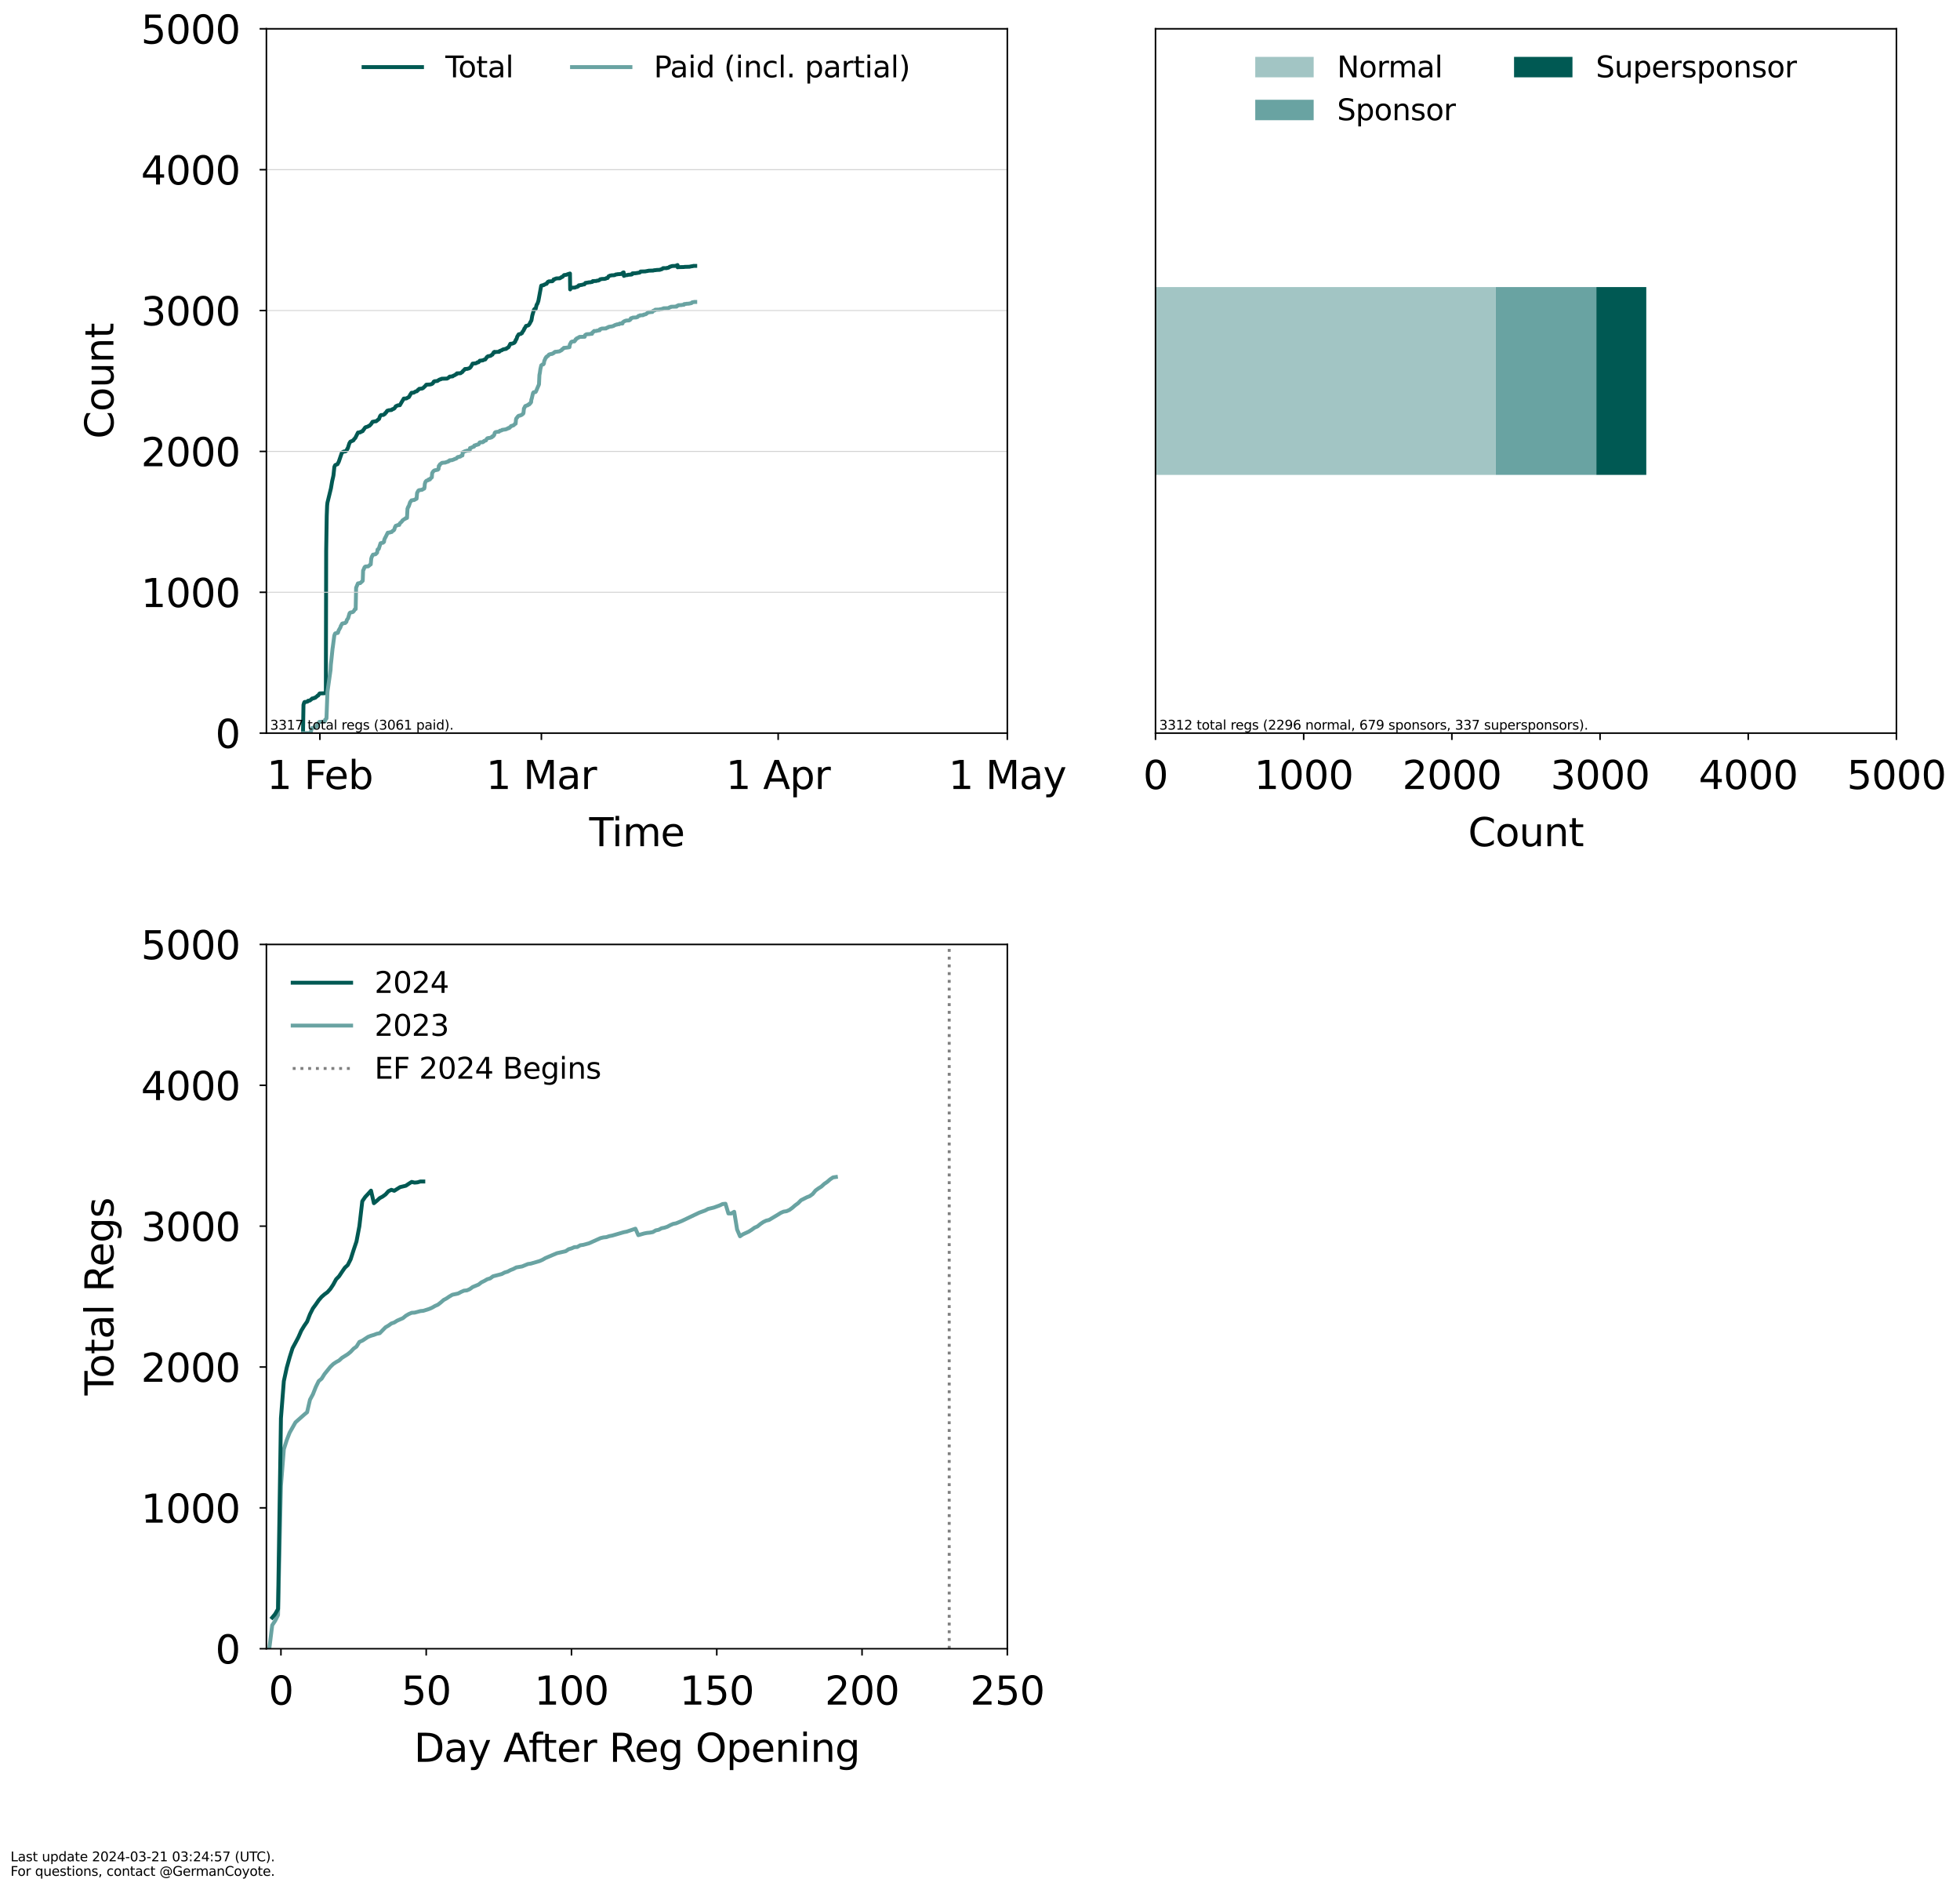 <?xml version="1.0" encoding="utf-8" standalone="no"?>
<!DOCTYPE svg PUBLIC "-//W3C//DTD SVG 1.1//EN"
  "http://www.w3.org/Graphics/SVG/1.1/DTD/svg11.dtd">
<svg xmlns:xlink="http://www.w3.org/1999/xlink" width="1006.45pt" height="968.385pt" viewBox="0 0 1006.45 968.385" xmlns="http://www.w3.org/2000/svg" version="1.1">
 <defs>
  <style type="text/css">*{stroke-linejoin: round; stroke-linecap: butt}</style>
 </defs>
 <g id="figure_1">
  <g id="patch_1">
   <path d="M 0 968.385 
L 1006.45 968.385 
L 1006.45 0 
L 0 0 
z
" style="fill: #ffffff"/>
  </g>
  <g id="axes_1">
   <g id="patch_2">
    <path d="M 136.8 376.364 
L 517.255 376.364 
L 517.255 14.798 
L 136.8 14.798 
z
" style="fill: #ffffff"/>
   </g>
   <g id="matplotlib.axis_1">
    <g id="xtick_1">
     <g id="line2d_1">
      <defs>
       <path id="mef082dc28f" d="M 0 0 
L 0 3.5 
" style="stroke: #000000; stroke-width: 0.8"/>
      </defs>
      <g>
       <use xlink:href="#mef082dc28f" x="164.255" y="376.364" style="stroke: #000000; stroke-width: 0.8"/>
      </g>
     </g>
     <g id="text_1">
      <!-- 1 Feb -->
      <g transform="translate(137.012 405.061) scale(0.2 -0.2)">
       <defs>
        <path id="DejaVuSans-31" d="M 794 531 
L 1825 531 
L 1825 4091 
L 703 3866 
L 703 4441 
L 1819 4666 
L 2450 4666 
L 2450 531 
L 3481 531 
L 3481 0 
L 794 0 
L 794 531 
z
" transform="scale(0.016)"/>
        <path id="DejaVuSans-20" transform="scale(0.016)"/>
        <path id="DejaVuSans-46" d="M 628 4666 
L 3309 4666 
L 3309 4134 
L 1259 4134 
L 1259 2759 
L 3109 2759 
L 3109 2228 
L 1259 2228 
L 1259 0 
L 628 0 
L 628 4666 
z
" transform="scale(0.016)"/>
        <path id="DejaVuSans-65" d="M 3597 1894 
L 3597 1613 
L 953 1613 
Q 991 1019 1311 708 
Q 1631 397 2203 397 
Q 2534 397 2845 478 
Q 3156 559 3463 722 
L 3463 178 
Q 3153 47 2828 -22 
Q 2503 -91 2169 -91 
Q 1331 -91 842 396 
Q 353 884 353 1716 
Q 353 2575 817 3079 
Q 1281 3584 2069 3584 
Q 2775 3584 3186 3129 
Q 3597 2675 3597 1894 
z
M 3022 2063 
Q 3016 2534 2758 2815 
Q 2500 3097 2075 3097 
Q 1594 3097 1305 2825 
Q 1016 2553 972 2059 
L 3022 2063 
z
" transform="scale(0.016)"/>
        <path id="DejaVuSans-62" d="M 3116 1747 
Q 3116 2381 2855 2742 
Q 2594 3103 2138 3103 
Q 1681 3103 1420 2742 
Q 1159 2381 1159 1747 
Q 1159 1113 1420 752 
Q 1681 391 2138 391 
Q 2594 391 2855 752 
Q 3116 1113 3116 1747 
z
M 1159 2969 
Q 1341 3281 1617 3432 
Q 1894 3584 2278 3584 
Q 2916 3584 3314 3078 
Q 3713 2572 3713 1747 
Q 3713 922 3314 415 
Q 2916 -91 2278 -91 
Q 1894 -91 1617 61 
Q 1341 213 1159 525 
L 1159 0 
L 581 0 
L 581 4863 
L 1159 4863 
L 1159 2969 
z
" transform="scale(0.016)"/>
       </defs>
       <use xlink:href="#DejaVuSans-31"/>
       <use xlink:href="#DejaVuSans-20" x="63.623"/>
       <use xlink:href="#DejaVuSans-46" x="95.41"/>
       <use xlink:href="#DejaVuSans-65" x="147.43"/>
       <use xlink:href="#DejaVuSans-62" x="208.953"/>
      </g>
     </g>
    </g>
    <g id="xtick_2">
     <g id="line2d_2">
      <g>
       <use xlink:href="#mef082dc28f" x="278" y="376.364" style="stroke: #000000; stroke-width: 0.8"/>
      </g>
     </g>
     <g id="text_2">
      <!-- 1 Mar -->
      <g transform="translate(249.592 405.061) scale(0.2 -0.2)">
       <defs>
        <path id="DejaVuSans-4d" d="M 628 4666 
L 1569 4666 
L 2759 1491 
L 3956 4666 
L 4897 4666 
L 4897 0 
L 4281 0 
L 4281 4097 
L 3078 897 
L 2444 897 
L 1241 4097 
L 1241 0 
L 628 0 
L 628 4666 
z
" transform="scale(0.016)"/>
        <path id="DejaVuSans-61" d="M 2194 1759 
Q 1497 1759 1228 1600 
Q 959 1441 959 1056 
Q 959 750 1161 570 
Q 1363 391 1709 391 
Q 2188 391 2477 730 
Q 2766 1069 2766 1631 
L 2766 1759 
L 2194 1759 
z
M 3341 1997 
L 3341 0 
L 2766 0 
L 2766 531 
Q 2569 213 2275 61 
Q 1981 -91 1556 -91 
Q 1019 -91 701 211 
Q 384 513 384 1019 
Q 384 1609 779 1909 
Q 1175 2209 1959 2209 
L 2766 2209 
L 2766 2266 
Q 2766 2663 2505 2880 
Q 2244 3097 1772 3097 
Q 1472 3097 1187 3025 
Q 903 2953 641 2809 
L 641 3341 
Q 956 3463 1253 3523 
Q 1550 3584 1831 3584 
Q 2591 3584 2966 3190 
Q 3341 2797 3341 1997 
z
" transform="scale(0.016)"/>
        <path id="DejaVuSans-72" d="M 2631 2963 
Q 2534 3019 2420 3045 
Q 2306 3072 2169 3072 
Q 1681 3072 1420 2755 
Q 1159 2438 1159 1844 
L 1159 0 
L 581 0 
L 581 3500 
L 1159 3500 
L 1159 2956 
Q 1341 3275 1631 3429 
Q 1922 3584 2338 3584 
Q 2397 3584 2469 3576 
Q 2541 3569 2628 3553 
L 2631 2963 
z
" transform="scale(0.016)"/>
       </defs>
       <use xlink:href="#DejaVuSans-31"/>
       <use xlink:href="#DejaVuSans-20" x="63.623"/>
       <use xlink:href="#DejaVuSans-4d" x="95.41"/>
       <use xlink:href="#DejaVuSans-61" x="181.689"/>
       <use xlink:href="#DejaVuSans-72" x="242.969"/>
      </g>
     </g>
    </g>
    <g id="xtick_3">
     <g id="line2d_3">
      <g>
       <use xlink:href="#mef082dc28f" x="399.588" y="376.364" style="stroke: #000000; stroke-width: 0.8"/>
      </g>
     </g>
     <g id="text_3">
      <!-- 1 Apr -->
      <g transform="translate(372.748 405.061) scale(0.2 -0.2)">
       <defs>
        <path id="DejaVuSans-41" d="M 2188 4044 
L 1331 1722 
L 3047 1722 
L 2188 4044 
z
M 1831 4666 
L 2547 4666 
L 4325 0 
L 3669 0 
L 3244 1197 
L 1141 1197 
L 716 0 
L 50 0 
L 1831 4666 
z
" transform="scale(0.016)"/>
        <path id="DejaVuSans-70" d="M 1159 525 
L 1159 -1331 
L 581 -1331 
L 581 3500 
L 1159 3500 
L 1159 2969 
Q 1341 3281 1617 3432 
Q 1894 3584 2278 3584 
Q 2916 3584 3314 3078 
Q 3713 2572 3713 1747 
Q 3713 922 3314 415 
Q 2916 -91 2278 -91 
Q 1894 -91 1617 61 
Q 1341 213 1159 525 
z
M 3116 1747 
Q 3116 2381 2855 2742 
Q 2594 3103 2138 3103 
Q 1681 3103 1420 2742 
Q 1159 2381 1159 1747 
Q 1159 1113 1420 752 
Q 1681 391 2138 391 
Q 2594 391 2855 752 
Q 3116 1113 3116 1747 
z
" transform="scale(0.016)"/>
       </defs>
       <use xlink:href="#DejaVuSans-31"/>
       <use xlink:href="#DejaVuSans-20" x="63.623"/>
       <use xlink:href="#DejaVuSans-41" x="95.41"/>
       <use xlink:href="#DejaVuSans-70" x="163.818"/>
       <use xlink:href="#DejaVuSans-72" x="227.295"/>
      </g>
     </g>
    </g>
    <g id="xtick_4">
     <g id="line2d_4">
      <g>
       <use xlink:href="#mef082dc28f" x="517.255" y="376.364" style="stroke: #000000; stroke-width: 0.8"/>
      </g>
     </g>
     <g id="text_4">
      <!-- 1 May -->
      <g transform="translate(487.039 405.061) scale(0.2 -0.2)">
       <defs>
        <path id="DejaVuSans-79" d="M 2059 -325 
Q 1816 -950 1584 -1140 
Q 1353 -1331 966 -1331 
L 506 -1331 
L 506 -850 
L 844 -850 
Q 1081 -850 1212 -737 
Q 1344 -625 1503 -206 
L 1606 56 
L 191 3500 
L 800 3500 
L 1894 763 
L 2988 3500 
L 3597 3500 
L 2059 -325 
z
" transform="scale(0.016)"/>
       </defs>
       <use xlink:href="#DejaVuSans-31"/>
       <use xlink:href="#DejaVuSans-20" x="63.623"/>
       <use xlink:href="#DejaVuSans-4d" x="95.41"/>
       <use xlink:href="#DejaVuSans-61" x="181.689"/>
       <use xlink:href="#DejaVuSans-79" x="242.969"/>
      </g>
     </g>
    </g>
    <g id="text_5">
     <!-- Time -->
     <g transform="translate(302.56 434.417) scale(0.2 -0.2)">
      <defs>
       <path id="DejaVuSans-54" d="M -19 4666 
L 3928 4666 
L 3928 4134 
L 2272 4134 
L 2272 0 
L 1638 0 
L 1638 4134 
L -19 4134 
L -19 4666 
z
" transform="scale(0.016)"/>
       <path id="DejaVuSans-69" d="M 603 3500 
L 1178 3500 
L 1178 0 
L 603 0 
L 603 3500 
z
M 603 4863 
L 1178 4863 
L 1178 4134 
L 603 4134 
L 603 4863 
z
" transform="scale(0.016)"/>
       <path id="DejaVuSans-6d" d="M 3328 2828 
Q 3544 3216 3844 3400 
Q 4144 3584 4550 3584 
Q 5097 3584 5394 3201 
Q 5691 2819 5691 2113 
L 5691 0 
L 5113 0 
L 5113 2094 
Q 5113 2597 4934 2840 
Q 4756 3084 4391 3084 
Q 3944 3084 3684 2787 
Q 3425 2491 3425 1978 
L 3425 0 
L 2847 0 
L 2847 2094 
Q 2847 2600 2669 2842 
Q 2491 3084 2119 3084 
Q 1678 3084 1418 2786 
Q 1159 2488 1159 1978 
L 1159 0 
L 581 0 
L 581 3500 
L 1159 3500 
L 1159 2956 
Q 1356 3278 1631 3431 
Q 1906 3584 2284 3584 
Q 2666 3584 2933 3390 
Q 3200 3197 3328 2828 
z
" transform="scale(0.016)"/>
      </defs>
      <use xlink:href="#DejaVuSans-54"/>
      <use xlink:href="#DejaVuSans-69" x="57.959"/>
      <use xlink:href="#DejaVuSans-6d" x="85.742"/>
      <use xlink:href="#DejaVuSans-65" x="183.154"/>
     </g>
    </g>
   </g>
   <g id="matplotlib.axis_2">
    <g id="ytick_1">
     <g id="line2d_5">
      <defs>
       <path id="mb4e80093c5" d="M 0 0 
L -3.5 0 
" style="stroke: #000000; stroke-width: 0.8"/>
      </defs>
      <g>
       <use xlink:href="#mb4e80093c5" x="136.8" y="376.364" style="stroke: #000000; stroke-width: 0.8"/>
      </g>
     </g>
     <g id="text_6">
      <!-- 0 -->
      <g transform="translate(110.575 383.962) scale(0.2 -0.2)">
       <defs>
        <path id="DejaVuSans-30" d="M 2034 4250 
Q 1547 4250 1301 3770 
Q 1056 3291 1056 2328 
Q 1056 1369 1301 889 
Q 1547 409 2034 409 
Q 2525 409 2770 889 
Q 3016 1369 3016 2328 
Q 3016 3291 2770 3770 
Q 2525 4250 2034 4250 
z
M 2034 4750 
Q 2819 4750 3233 4129 
Q 3647 3509 3647 2328 
Q 3647 1150 3233 529 
Q 2819 -91 2034 -91 
Q 1250 -91 836 529 
Q 422 1150 422 2328 
Q 422 3509 836 4129 
Q 1250 4750 2034 4750 
z
" transform="scale(0.016)"/>
       </defs>
       <use xlink:href="#DejaVuSans-30"/>
      </g>
     </g>
    </g>
    <g id="ytick_2">
     <g id="line2d_6">
      <g>
       <use xlink:href="#mb4e80093c5" x="136.8" y="304.051" style="stroke: #000000; stroke-width: 0.8"/>
      </g>
     </g>
     <g id="text_7">
      <!-- 1000 -->
      <g transform="translate(72.4 311.649) scale(0.2 -0.2)">
       <use xlink:href="#DejaVuSans-31"/>
       <use xlink:href="#DejaVuSans-30" x="63.623"/>
       <use xlink:href="#DejaVuSans-30" x="127.246"/>
       <use xlink:href="#DejaVuSans-30" x="190.869"/>
      </g>
     </g>
    </g>
    <g id="ytick_3">
     <g id="line2d_7">
      <g>
       <use xlink:href="#mb4e80093c5" x="136.8" y="231.738" style="stroke: #000000; stroke-width: 0.8"/>
      </g>
     </g>
     <g id="text_8">
      <!-- 2000 -->
      <g transform="translate(72.4 239.336) scale(0.2 -0.2)">
       <defs>
        <path id="DejaVuSans-32" d="M 1228 531 
L 3431 531 
L 3431 0 
L 469 0 
L 469 531 
Q 828 903 1448 1529 
Q 2069 2156 2228 2338 
Q 2531 2678 2651 2914 
Q 2772 3150 2772 3378 
Q 2772 3750 2511 3984 
Q 2250 4219 1831 4219 
Q 1534 4219 1204 4116 
Q 875 4013 500 3803 
L 500 4441 
Q 881 4594 1212 4672 
Q 1544 4750 1819 4750 
Q 2544 4750 2975 4387 
Q 3406 4025 3406 3419 
Q 3406 3131 3298 2873 
Q 3191 2616 2906 2266 
Q 2828 2175 2409 1742 
Q 1991 1309 1228 531 
z
" transform="scale(0.016)"/>
       </defs>
       <use xlink:href="#DejaVuSans-32"/>
       <use xlink:href="#DejaVuSans-30" x="63.623"/>
       <use xlink:href="#DejaVuSans-30" x="127.246"/>
       <use xlink:href="#DejaVuSans-30" x="190.869"/>
      </g>
     </g>
    </g>
    <g id="ytick_4">
     <g id="line2d_8">
      <g>
       <use xlink:href="#mb4e80093c5" x="136.8" y="159.425" style="stroke: #000000; stroke-width: 0.8"/>
      </g>
     </g>
     <g id="text_9">
      <!-- 3000 -->
      <g transform="translate(72.4 167.023) scale(0.2 -0.2)">
       <defs>
        <path id="DejaVuSans-33" d="M 2597 2516 
Q 3050 2419 3304 2112 
Q 3559 1806 3559 1356 
Q 3559 666 3084 287 
Q 2609 -91 1734 -91 
Q 1441 -91 1130 -33 
Q 819 25 488 141 
L 488 750 
Q 750 597 1062 519 
Q 1375 441 1716 441 
Q 2309 441 2620 675 
Q 2931 909 2931 1356 
Q 2931 1769 2642 2001 
Q 2353 2234 1838 2234 
L 1294 2234 
L 1294 2753 
L 1863 2753 
Q 2328 2753 2575 2939 
Q 2822 3125 2822 3475 
Q 2822 3834 2567 4026 
Q 2313 4219 1838 4219 
Q 1578 4219 1281 4162 
Q 984 4106 628 3988 
L 628 4550 
Q 988 4650 1302 4700 
Q 1616 4750 1894 4750 
Q 2613 4750 3031 4423 
Q 3450 4097 3450 3541 
Q 3450 3153 3228 2886 
Q 3006 2619 2597 2516 
z
" transform="scale(0.016)"/>
       </defs>
       <use xlink:href="#DejaVuSans-33"/>
       <use xlink:href="#DejaVuSans-30" x="63.623"/>
       <use xlink:href="#DejaVuSans-30" x="127.246"/>
       <use xlink:href="#DejaVuSans-30" x="190.869"/>
      </g>
     </g>
    </g>
    <g id="ytick_5">
     <g id="line2d_9">
      <g>
       <use xlink:href="#mb4e80093c5" x="136.8" y="87.111" style="stroke: #000000; stroke-width: 0.8"/>
      </g>
     </g>
     <g id="text_10">
      <!-- 4000 -->
      <g transform="translate(72.4 94.71) scale(0.2 -0.2)">
       <defs>
        <path id="DejaVuSans-34" d="M 2419 4116 
L 825 1625 
L 2419 1625 
L 2419 4116 
z
M 2253 4666 
L 3047 4666 
L 3047 1625 
L 3713 1625 
L 3713 1100 
L 3047 1100 
L 3047 0 
L 2419 0 
L 2419 1100 
L 313 1100 
L 313 1709 
L 2253 4666 
z
" transform="scale(0.016)"/>
       </defs>
       <use xlink:href="#DejaVuSans-34"/>
       <use xlink:href="#DejaVuSans-30" x="63.623"/>
       <use xlink:href="#DejaVuSans-30" x="127.246"/>
       <use xlink:href="#DejaVuSans-30" x="190.869"/>
      </g>
     </g>
    </g>
    <g id="ytick_6">
     <g id="line2d_10">
      <g>
       <use xlink:href="#mb4e80093c5" x="136.8" y="14.798" style="stroke: #000000; stroke-width: 0.8"/>
      </g>
     </g>
     <g id="text_11">
      <!-- 5000 -->
      <g transform="translate(72.4 22.397) scale(0.2 -0.2)">
       <defs>
        <path id="DejaVuSans-35" d="M 691 4666 
L 3169 4666 
L 3169 4134 
L 1269 4134 
L 1269 2991 
Q 1406 3038 1543 3061 
Q 1681 3084 1819 3084 
Q 2600 3084 3056 2656 
Q 3513 2228 3513 1497 
Q 3513 744 3044 326 
Q 2575 -91 1722 -91 
Q 1428 -91 1123 -41 
Q 819 9 494 109 
L 494 744 
Q 775 591 1075 516 
Q 1375 441 1709 441 
Q 2250 441 2565 725 
Q 2881 1009 2881 1497 
Q 2881 1984 2565 2268 
Q 2250 2553 1709 2553 
Q 1456 2553 1204 2497 
Q 953 2441 691 2322 
L 691 4666 
z
" transform="scale(0.016)"/>
       </defs>
       <use xlink:href="#DejaVuSans-35"/>
       <use xlink:href="#DejaVuSans-30" x="63.623"/>
       <use xlink:href="#DejaVuSans-30" x="127.246"/>
       <use xlink:href="#DejaVuSans-30" x="190.869"/>
      </g>
     </g>
    </g>
    <g id="text_12">
     <!-- Count -->
     <g transform="translate(58.241 225.278) rotate(-90) scale(0.2 -0.2)">
      <defs>
       <path id="DejaVuSans-43" d="M 4122 4306 
L 4122 3641 
Q 3803 3938 3442 4084 
Q 3081 4231 2675 4231 
Q 1875 4231 1450 3742 
Q 1025 3253 1025 2328 
Q 1025 1406 1450 917 
Q 1875 428 2675 428 
Q 3081 428 3442 575 
Q 3803 722 4122 1019 
L 4122 359 
Q 3791 134 3420 21 
Q 3050 -91 2638 -91 
Q 1578 -91 968 557 
Q 359 1206 359 2328 
Q 359 3453 968 4101 
Q 1578 4750 2638 4750 
Q 3056 4750 3426 4639 
Q 3797 4528 4122 4306 
z
" transform="scale(0.016)"/>
       <path id="DejaVuSans-6f" d="M 1959 3097 
Q 1497 3097 1228 2736 
Q 959 2375 959 1747 
Q 959 1119 1226 758 
Q 1494 397 1959 397 
Q 2419 397 2687 759 
Q 2956 1122 2956 1747 
Q 2956 2369 2687 2733 
Q 2419 3097 1959 3097 
z
M 1959 3584 
Q 2709 3584 3137 3096 
Q 3566 2609 3566 1747 
Q 3566 888 3137 398 
Q 2709 -91 1959 -91 
Q 1206 -91 779 398 
Q 353 888 353 1747 
Q 353 2609 779 3096 
Q 1206 3584 1959 3584 
z
" transform="scale(0.016)"/>
       <path id="DejaVuSans-75" d="M 544 1381 
L 544 3500 
L 1119 3500 
L 1119 1403 
Q 1119 906 1312 657 
Q 1506 409 1894 409 
Q 2359 409 2629 706 
Q 2900 1003 2900 1516 
L 2900 3500 
L 3475 3500 
L 3475 0 
L 2900 0 
L 2900 538 
Q 2691 219 2414 64 
Q 2138 -91 1772 -91 
Q 1169 -91 856 284 
Q 544 659 544 1381 
z
M 1991 3584 
L 1991 3584 
z
" transform="scale(0.016)"/>
       <path id="DejaVuSans-6e" d="M 3513 2113 
L 3513 0 
L 2938 0 
L 2938 2094 
Q 2938 2591 2744 2837 
Q 2550 3084 2163 3084 
Q 1697 3084 1428 2787 
Q 1159 2491 1159 1978 
L 1159 0 
L 581 0 
L 581 3500 
L 1159 3500 
L 1159 2956 
Q 1366 3272 1645 3428 
Q 1925 3584 2291 3584 
Q 2894 3584 3203 3211 
Q 3513 2838 3513 2113 
z
" transform="scale(0.016)"/>
       <path id="DejaVuSans-74" d="M 1172 4494 
L 1172 3500 
L 2356 3500 
L 2356 3053 
L 1172 3053 
L 1172 1153 
Q 1172 725 1289 603 
Q 1406 481 1766 481 
L 2356 481 
L 2356 0 
L 1766 0 
Q 1100 0 847 248 
Q 594 497 594 1153 
L 594 3053 
L 172 3053 
L 172 3500 
L 594 3500 
L 594 4494 
L 1172 4494 
z
" transform="scale(0.016)"/>
      </defs>
      <use xlink:href="#DejaVuSans-43"/>
      <use xlink:href="#DejaVuSans-6f" x="69.824"/>
      <use xlink:href="#DejaVuSans-75" x="131.006"/>
      <use xlink:href="#DejaVuSans-6e" x="194.385"/>
      <use xlink:href="#DejaVuSans-74" x="257.764"/>
     </g>
    </g>
   </g>
   <g id="line2d_11">
    <path d="M 155.591 376.364 
L 155.838 361.829 
L 156.196 360.672 
L 156.401 360.382 
L 157.473 360.31 
L 157.616 360.166 
L 158.035 360.093 
L 158.214 359.732 
L 158.959 359.659 
L 159.108 359.587 
L 159.151 359.587 
L 159.478 359.298 
L 159.641 359.225 
L 159.969 358.864 
L 160.077 358.864 
L 160.299 358.575 
L 161.061 358.502 
L 161.277 358.285 
L 161.864 358.213 
L 161.93 358.141 
L 162.216 357.852 
L 162.419 357.707 
L 162.583 357.635 
L 162.875 357.345 
L 163.074 357.128 
L 163.401 357.056 
L 164.002 356.116 
L 164.139 356.044 
L 164.218 355.971 
L 166.505 355.899 
L 166.801 355.827 
L 167.268 355.754 
L 167.323 355.537 
L 167.489 282.791 
L 167.777 264.857 
L 167.979 259.578 
L 168.143 258.06 
L 169.941 250.684 
L 170.26 248.803 
L 170.566 246.996 
L 170.764 246.128 
L 171.084 244.754 
L 171.248 243.886 
L 171.698 239.692 
L 171.988 239.041 
L 172.157 238.752 
L 172.72 238.535 
L 172.856 238.463 
L 172.983 238.39 
L 173.291 238.318 
L 173.699 237.523 
L 173.94 237.089 
L 175.576 232.316 
L 175.661 232.244 
L 175.914 232.171 
L 175.988 232.099 
L 176.245 232.027 
L 176.478 231.81 
L 177.401 231.738 
L 177.622 231.448 
L 177.786 231.448 
L 177.949 231.014 
L 178.209 230.797 
L 178.438 230.219 
L 178.563 230.219 
L 179.38 227.616 
L 179.909 226.748 
L 180.566 226.459 
L 180.835 226.386 
L 181.053 226.242 
L 181.141 226.242 
L 181.217 226.097 
L 181.511 226.025 
L 181.708 225.591 
L 182.453 224.796 
L 183.833 222.048 
L 184.922 221.975 
L 185.139 221.686 
L 185.629 221.614 
L 186.091 221.324 
L 186.225 221.324 
L 186.378 220.891 
L 186.564 220.818 
L 187.533 219.444 
L 187.68 219.372 
L 187.754 219.3 
L 188.843 219.01 
L 188.984 218.866 
L 189.062 218.866 
L 189.35 218.649 
L 189.715 218.577 
L 190.668 217.564 
L 190.803 217.275 
L 190.86 217.275 
L 191.022 216.913 
L 191.114 216.913 
L 191.267 216.552 
L 191.676 216.48 
L 192.303 216.335 
L 193.147 216.263 
L 194.664 215.033 
L 194.945 214.165 
L 195.273 213.442 
L 195.407 213.37 
L 195.642 213.081 
L 196.866 213.008 
L 197.075 212.792 
L 197.345 212.719 
L 197.479 212.575 
L 197.559 212.575 
L 197.817 212.068 
L 198.053 211.996 
L 198.213 211.707 
L 198.331 211.707 
L 198.546 211.201 
L 198.648 211.201 
L 198.867 210.839 
L 199.305 210.767 
L 199.521 210.622 
L 200.337 210.55 
L 201.077 210.478 
L 201.393 210.116 
L 201.809 210.044 
L 201.976 209.899 
L 202.136 209.899 
L 202.434 209.682 
L 202.566 209.61 
L 203.036 208.887 
L 203.076 208.887 
L 203.215 208.597 
L 203.403 208.525 
L 203.444 208.453 
L 203.704 208.38 
L 204.261 208.091 
L 205.319 208.019 
L 206.671 205.705 
L 206.847 205.488 
L 207.326 204.62 
L 208.673 204.548 
L 209.657 203.969 
L 209.758 203.969 
L 209.911 203.825 
L 209.981 203.825 
L 210.144 203.535 
L 210.878 202.234 
L 210.96 202.162 
L 211.288 201.655 
L 212.431 201.583 
L 213.208 201.077 
L 213.249 201.077 
L 213.548 200.932 
L 214.024 200.86 
L 214.201 200.643 
L 214.348 200.571 
L 214.556 200.209 
L 214.72 200.209 
L 214.996 199.92 
L 215.047 199.92 
L 215.209 199.631 
L 216.476 199.486 
L 216.681 199.486 
L 216.848 199.341 
L 217.131 199.269 
L 217.171 199.269 
L 218.478 198.04 
L 218.643 197.75 
L 218.805 197.678 
L 218.969 197.461 
L 220.77 197.389 
L 221.058 197.317 
L 221.422 197.244 
L 221.747 197.1 
L 221.911 197.027 
L 222.36 196.666 
L 222.651 196.015 
L 222.943 195.943 
L 223.055 195.726 
L 223.872 195.653 
L 224.614 195.581 
L 224.805 195.436 
L 225.015 195.292 
L 225.307 195.075 
L 225.447 195.003 
L 225.67 194.93 
L 225.833 194.786 
L 226.323 194.713 
L 226.486 194.569 
L 226.65 194.569 
L 226.813 194.424 
L 229.591 194.352 
L 230.571 193.701 
L 230.82 193.412 
L 230.899 193.339 
L 231.818 193.267 
L 232.457 193.195 
L 232.696 192.905 
L 233.009 192.833 
L 233.187 192.689 
L 233.515 192.616 
L 233.942 192.255 
L 234.078 192.182 
L 234.41 192.11 
L 234.604 191.676 
L 236.459 191.604 
L 237.077 191.17 
L 237.216 191.025 
L 237.441 190.953 
L 237.599 190.591 
L 238.181 190.085 
L 238.416 189.796 
L 238.525 189.796 
L 238.743 189.434 
L 239.978 189.362 
L 240.051 189.29 
L 240.488 189.217 
L 240.664 189.145 
L 240.703 189.145 
L 241.001 189.001 
L 241.195 188.928 
L 241.686 188.422 
L 241.971 187.916 
L 242.011 187.916 
L 242.664 186.687 
L 243.933 186.542 
L 244.306 186.542 
L 244.547 186.397 
L 244.788 186.325 
L 245.089 186.036 
L 245.719 185.963 
L 246.367 185.168 
L 247.345 185.096 
L 247.412 185.023 
L 247.894 185.023 
L 248.058 184.879 
L 248.332 184.806 
L 248.548 184.662 
L 248.88 184.589 
L 249.203 184.517 
L 249.815 183.577 
L 249.912 183.577 
L 250.109 183.216 
L 250.319 183.143 
L 250.51 182.926 
L 250.799 182.854 
L 251.433 182.782 
L 251.614 182.709 
L 251.98 182.637 
L 252.396 182.275 
L 252.471 182.203 
L 252.764 182.059 
L 252.852 182.059 
L 253.183 181.408 
L 253.235 181.408 
L 253.451 180.974 
L 253.668 180.757 
L 253.778 180.757 
L 253.949 180.612 
L 254.105 180.901 
L 254.272 180.829 
L 254.432 180.757 
L 254.556 180.685 
L 256.311 180.612 
L 256.356 180.54 
L 256.459 180.251 
L 256.541 180.251 
L 256.723 180.106 
L 257.103 180.034 
L 257.267 179.961 
L 257.373 179.889 
L 257.537 179.817 
L 257.826 179.744 
L 258.027 179.528 
L 258.196 179.455 
L 258.359 179.383 
L 258.658 179.311 
L 259.117 179.238 
L 259.306 179.166 
L 259.913 179.094 
L 260.202 178.732 
L 260.383 178.66 
L 260.609 178.587 
L 260.694 178.515 
L 260.896 178.371 
L 261.081 178.298 
L 261.623 177.358 
L 262.053 176.49 
L 262.991 176.418 
L 263.15 176.346 
L 263.383 176.273 
L 263.516 176.201 
L 263.805 176.129 
L 263.969 175.984 
L 264.074 175.984 
L 264.31 175.55 
L 264.531 175.478 
L 264.672 174.972 
L 264.861 174.466 
L 264.952 174.538 
L 265.11 174.104 
L 265.217 174.032 
L 265.279 173.959 
L 265.544 172.947 
L 265.744 172.585 
L 265.803 172.513 
L 266.327 171.645 
L 266.915 171.501 
L 267.403 171.428 
L 267.613 171.212 
L 267.725 171.212 
L 267.834 171.067 
L 268.049 170.995 
L 268.23 170.416 
L 268.654 169.982 
L 268.814 169.621 
L 268.931 169.548 
L 269.084 169.187 
L 269.246 168.681 
L 269.388 168.608 
L 270.12 167.307 
L 270.611 167.234 
L 270.774 167.162 
L 271.101 167.09 
L 271.265 167.017 
L 271.428 166.945 
L 271.919 166.222 
L 272.152 165.86 
L 272.462 165.137 
L 272.627 164.993 
L 272.899 164.414 
L 273.312 162.028 
L 274.173 159.063 
L 274.475 158.629 
L 275.024 158.701 
L 275.411 157.038 
L 275.645 156.315 
L 275.737 156.243 
L 276.016 155.809 
L 276.394 154.652 
L 276.444 154.58 
L 277.898 146.697 
L 277.965 146.625 
L 278.276 146.553 
L 278.521 146.48 
L 279.009 146.408 
L 279.164 146.264 
L 279.2 146.336 
L 279.273 146.336 
L 279.435 146.119 
L 279.763 146.047 
L 279.997 145.902 
L 280.307 145.757 
L 280.691 145.685 
L 280.969 145.107 
L 281.157 145.034 
L 281.368 144.673 
L 281.613 144.6 
L 281.819 144.456 
L 283.575 144.383 
L 283.736 144.311 
L 283.808 144.239 
L 284.066 143.95 
L 284.104 143.95 
L 284.274 143.443 
L 284.829 143.371 
L 284.993 143.154 
L 285.442 143.082 
L 285.618 142.937 
L 287.503 142.865 
L 287.84 142.576 
L 288.099 142.503 
L 288.234 142.286 
L 288.639 142.214 
L 288.856 142.069 
L 288.964 141.997 
L 289.242 141.636 
L 289.696 141.202 
L 290.592 141.129 
L 292.121 140.551 
L 292.51 140.551 
L 292.673 140.406 
L 292.782 148.578 
L 292.889 148.071 
L 293.166 147.71 
L 295.256 147.637 
L 295.405 147.565 
L 295.543 147.493 
L 295.687 147.421 
L 295.875 147.348 
L 295.996 147.276 
L 296.379 147.276 
L 296.544 147.059 
L 296.923 146.987 
L 297.209 146.48 
L 297.868 146.408 
L 298.066 146.336 
L 298.813 146.264 
L 298.948 146.191 
L 299.211 146.119 
L 299.374 146.047 
L 300.089 145.974 
L 300.581 145.251 
L 301.226 145.179 
L 301.392 145.107 
L 302.081 145.034 
L 302.212 144.962 
L 303.349 144.89 
L 303.46 144.817 
L 304.006 144.745 
L 304.173 144.673 
L 304.226 144.673 
L 304.388 144.311 
L 306.238 144.239 
L 306.464 144.094 
L 307.27 144.022 
L 307.381 143.95 
L 307.6 143.877 
L 307.814 143.733 
L 308.199 143.371 
L 308.745 143.299 
L 308.908 143.226 
L 310.61 143.154 
L 310.758 143.082 
L 311.093 143.009 
L 311.304 142.793 
L 312.015 142.72 
L 312.343 142.142 
L 312.498 141.852 
L 312.737 141.78 
L 312.938 141.636 
L 313.102 141.563 
L 313.267 141.491 
L 313.725 141.419 
L 313.854 141.346 
L 315.447 141.274 
L 315.608 141.202 
L 315.879 141.129 
L 316.043 140.985 
L 316.207 140.912 
L 316.918 140.84 
L 317.08 140.768 
L 318.495 140.695 
L 318.659 140.623 
L 319.22 140.623 
L 319.531 140.262 
L 319.639 140.189 
L 319.807 139.972 
L 320.133 139.9 
L 320.239 139.828 
L 320.383 141.636 
L 320.415 141.563 
L 320.517 141.563 
L 320.625 141.419 
L 321.005 141.419 
L 321.11 141.274 
L 322.254 141.202 
L 322.479 141.057 
L 323.786 140.985 
L 323.84 140.912 
L 323.888 140.985 
L 324.338 140.912 
L 324.479 140.84 
L 324.634 140.768 
L 324.759 140.334 
L 326.561 140.262 
L 326.724 140.189 
L 327.424 140.117 
L 327.615 140.045 
L 328.357 139.972 
L 328.523 139.828 
L 328.627 139.828 
L 328.796 139.538 
L 328.954 139.394 
L 331.504 139.321 
L 331.631 139.249 
L 332.223 139.177 
L 332.39 139.105 
L 332.876 139.032 
L 333.172 138.96 
L 335.552 138.888 
L 335.789 138.743 
L 336.798 138.671 
L 337.086 138.598 
L 338.76 138.526 
L 338.979 138.454 
L 339.138 138.381 
L 339.303 138.309 
L 339.744 138.237 
L 340.067 137.948 
L 340.354 137.875 
L 340.496 137.658 
L 342.354 137.658 
L 342.519 137.514 
L 343.23 137.441 
L 343.444 137.224 
L 343.72 137.152 
L 343.877 136.935 
L 344.37 136.863 
L 344.579 136.718 
L 344.776 136.718 
L 345.079 136.574 
L 347.039 136.501 
L 347.32 136.284 
L 347.693 136.212 
L 347.911 136.067 
L 347.967 137.224 
L 348.05 137.152 
L 351.3 137.08 
L 351.446 137.007 
L 354.124 136.935 
L 354.285 136.863 
L 354.776 136.791 
L 354.939 136.718 
L 355.755 136.646 
L 356.014 136.501 
L 357.002 136.501 
L 357.002 136.501 
" clip-path="url(#p1d279c5bfe)" style="fill: none; stroke: #005953; stroke-width: 2; stroke-linecap: square"/>
   </g>
   <g id="line2d_12">
    <path d="M 155.591 376.364 
L 159.262 376.364 
L 159.558 375.785 
L 159.601 375.785 
L 159.969 374.267 
L 160.231 373.76 
L 160.299 373.76 
L 161.113 373.543 
L 161.221 373.543 
L 161.389 373.399 
L 161.528 373.399 
L 161.603 373.254 
L 162.216 372.965 
L 162.747 372.893 
L 162.91 372.025 
L 163.208 371.736 
L 163.564 371.085 
L 164.002 370.579 
L 165.824 370.506 
L 165.97 370.434 
L 166.669 370.362 
L 166.833 370.289 
L 166.997 369.422 
L 167.159 369.422 
L 167.622 368.843 
L 167.652 368.482 
L 167.652 368.482 
L 168.143 355.176 
L 169.743 343.895 
L 169.89 341.22 
L 170.104 339.339 
L 170.764 332.976 
L 170.921 331.963 
L 171.656 326.323 
L 172.025 325.311 
L 172.065 325.311 
L 172.157 325.166 
L 172.495 325.094 
L 172.56 325.021 
L 173.373 324.949 
L 173.544 324.804 
L 173.864 323.72 
L 174.844 321.984 
L 175.011 321.333 
L 175.504 320.538 
L 175.661 320.176 
L 175.914 320.104 
L 175.988 320.032 
L 176.909 319.887 
L 177.295 319.815 
L 177.622 319.381 
L 177.86 319.236 
L 178.096 318.296 
L 178.766 317.356 
L 179.216 315.765 
L 179.497 314.825 
L 179.749 314.536 
L 179.909 314.464 
L 181.053 314.247 
L 181.217 314.102 
L 181.326 314.102 
L 181.544 313.813 
L 181.871 313.451 
L 182.165 312.8 
L 182.361 312.728 
L 182.524 312.656 
L 182.639 312.656 
L 182.855 301.737 
L 183.8 299.495 
L 184.322 299.423 
L 184.59 299.35 
L 184.976 299.35 
L 185.139 299.133 
L 185.304 299.061 
L 185.584 298.772 
L 185.711 298.627 
L 185.793 298.627 
L 186.058 298.338 
L 186.123 298.266 
L 186.225 298.193 
L 186.284 297.759 
L 186.448 292.842 
L 186.741 292.408 
L 186.874 291.974 
L 186.907 291.974 
L 187.101 291.396 
L 187.427 290.962 
L 187.68 290.962 
L 187.754 290.817 
L 189.062 290.745 
L 189.389 290.456 
L 189.551 290.383 
L 189.873 290.022 
L 190.371 289.733 
L 190.636 286.768 
L 190.982 285.683 
L 191.022 285.683 
L 191.514 284.743 
L 191.676 284.743 
L 192.303 284.598 
L 192.82 284.526 
L 193.422 283.948 
L 193.598 283.731 
L 193.638 283.731 
L 193.898 282.067 
L 194.134 282.067 
L 194.296 281.923 
L 194.456 281.851 
L 195.407 278.886 
L 195.677 278.813 
L 196.742 278.596 
L 196.906 278.235 
L 197.194 278.163 
L 197.345 277.006 
L 197.817 275.993 
L 197.889 275.921 
L 199.115 273.462 
L 200.141 273.39 
L 200.287 273.245 
L 200.829 273.173 
L 201.077 273.101 
L 201.155 273.101 
L 201.481 272.667 
L 201.976 272.305 
L 202.136 272.305 
L 202.467 271.871 
L 202.789 270.714 
L 203.215 269.919 
L 203.444 269.919 
L 203.813 269.702 
L 204.261 269.63 
L 204.432 269.485 
L 204.997 269.485 
L 205.187 268.906 
L 205.365 268.617 
L 205.404 268.617 
L 206.386 267.677 
L 206.671 267.171 
L 206.712 267.171 
L 206.878 267.026 
L 207.039 266.954 
L 207.366 266.665 
L 207.992 266.303 
L 208.127 266.303 
L 208.288 266.014 
L 208.836 265.942 
L 209.004 265.869 
L 209.243 261.097 
L 209.326 261.097 
L 209.625 260.157 
L 209.817 260.084 
L 209.981 259.65 
L 210.633 257.698 
L 210.96 257.409 
L 211.249 256.903 
L 211.288 256.903 
L 211.911 256.758 
L 212.705 256.686 
L 213.035 256.396 
L 213.249 256.396 
L 213.738 256.035 
L 213.903 256.035 
L 214.024 254.878 
L 214.168 253.07 
L 214.804 251.913 
L 214.883 251.841 
L 215.209 251.624 
L 216.027 251.551 
L 216.302 251.479 
L 216.815 251.407 
L 217.008 251.19 
L 217.171 251.117 
L 217.826 250.828 
L 217.988 250.25 
L 218.154 248.37 
L 218.478 247.357 
L 218.912 246.851 
L 218.969 246.851 
L 219.134 246.706 
L 219.756 246.562 
L 219.948 246.489 
L 220.113 246.128 
L 220.77 246.128 
L 220.93 245.694 
L 221.093 245.622 
L 221.747 245.043 
L 221.911 242.874 
L 222.36 242.151 
L 222.401 242.151 
L 222.563 241.861 
L 222.728 241.789 
L 223.055 241.5 
L 223.682 241.355 
L 224.149 241.283 
L 224.321 241.211 
L 224.805 241.138 
L 225.015 240.921 
L 225.175 240.777 
L 225.342 239.186 
L 225.67 239.041 
L 225.833 238.463 
L 226.977 237.595 
L 227.793 237.523 
L 228.774 237.45 
L 229.084 237.233 
L 229.516 237.161 
L 229.591 237.089 
L 230.02 237.016 
L 230.245 236.727 
L 230.571 236.727 
L 230.735 236.438 
L 230.858 236.438 
L 230.899 236.293 
L 232.137 236.221 
L 232.311 236.076 
L 232.696 236.004 
L 232.86 235.932 
L 233.118 235.859 
L 233.288 235.715 
L 233.484 235.642 
L 233.626 235.57 
L 234.007 235.498 
L 234.168 235.426 
L 234.333 235.353 
L 234.657 235.064 
L 234.824 234.775 
L 235.311 234.558 
L 236.057 234.485 
L 236.128 234.413 
L 236.459 234.341 
L 236.699 234.052 
L 236.949 233.979 
L 237.272 233.835 
L 237.441 233.835 
L 237.599 232.171 
L 238.049 232.099 
L 238.252 231.882 
L 238.416 231.81 
L 238.743 231.665 
L 239.723 231.376 
L 240.011 231.304 
L 240.969 231.231 
L 241.033 231.159 
L 241.195 231.159 
L 241.358 230.002 
L 241.848 229.93 
L 242.185 229.713 
L 242.446 229.64 
L 242.664 229.496 
L 243.426 229.279 
L 243.59 228.7 
L 243.933 228.628 
L 244.085 228.556 
L 244.547 228.483 
L 244.626 228.339 
L 245.282 228.267 
L 245.445 228.122 
L 245.719 228.122 
L 245.847 227.905 
L 245.934 227.905 
L 246.261 227.182 
L 246.59 227.037 
L 247.856 227.037 
L 248.006 226.82 
L 248.224 226.676 
L 248.464 226.676 
L 248.548 226.386 
L 249.366 226.097 
L 249.53 226.097 
L 249.951 225.302 
L 250.073 225.229 
L 250.237 225.012 
L 250.51 224.94 
L 250.799 224.868 
L 251.554 224.796 
L 251.751 224.723 
L 252.107 224.651 
L 252.307 224.434 
L 252.623 224.434 
L 252.797 224 
L 253.289 223.928 
L 253.451 223.711 
L 253.668 223.349 
L 253.738 223.349 
L 254.064 222.192 
L 254.323 221.903 
L 254.556 221.831 
L 255.412 221.686 
L 256.23 221.614 
L 256.691 221.108 
L 257.373 221.035 
L 257.62 220.891 
L 257.7 220.891 
L 257.865 220.674 
L 258.492 220.601 
L 258.902 220.529 
L 259.554 220.457 
L 259.662 220.384 
L 260.093 220.312 
L 260.463 220.023 
L 260.896 219.951 
L 261.028 219.734 
L 261.515 219.734 
L 261.623 219.517 
L 261.677 219.517 
L 261.841 219.3 
L 261.95 219.227 
L 262.168 219.083 
L 262.276 219.083 
L 262.41 218.721 
L 263.15 218.504 
L 263.585 218.432 
L 264.074 217.998 
L 264.157 217.926 
L 264.498 217.492 
L 264.784 217.492 
L 264.952 215.395 
L 265.11 214.816 
L 265.186 214.744 
L 265.465 214.382 
L 265.544 214.382 
L 265.803 213.949 
L 265.872 213.876 
L 266.035 213.659 
L 266.199 213.587 
L 266.327 213.442 
L 266.961 213.37 
L 267.121 213.225 
L 267.567 213.153 
L 267.766 213.008 
L 267.834 213.008 
L 267.996 212.864 
L 268.23 212.719 
L 268.42 212.502 
L 268.541 212.358 
L 268.654 212.358 
L 268.814 211.924 
L 269.035 209.682 
L 269.142 209.682 
L 269.468 208.887 
L 269.524 208.887 
L 269.717 208.453 
L 270.049 208.38 
L 270.12 208.308 
L 270.708 208.091 
L 270.938 208.091 
L 271.101 207.802 
L 271.265 207.73 
L 271.726 207.657 
L 271.87 207.223 
L 272.236 207.151 
L 272.409 206.862 
L 272.704 206.5 
L 272.852 205.054 
L 273.006 204.765 
L 273.226 203.825 
L 273.715 201.728 
L 274.043 201.366 
L 274.92 201.294 
L 275.024 201.077 
L 275.147 201.077 
L 275.457 200.354 
L 275.513 200.281 
L 275.737 199.703 
L 276.768 197.317 
L 276.987 192.544 
L 277.231 191.315 
L 277.479 189.507 
L 277.932 187.554 
L 277.965 187.554 
L 278.521 187.12 
L 279.009 187.048 
L 279.164 186.687 
L 279.273 186.687 
L 279.435 185.53 
L 279.657 184.879 
L 279.763 184.806 
L 279.926 184.3 
L 280.144 183.794 
L 280.307 183.722 
L 280.355 183.649 
L 280.475 183.288 
L 280.743 183.216 
L 280.907 182.926 
L 281.126 182.854 
L 281.296 182.709 
L 281.49 182.637 
L 281.853 182.059 
L 282.015 181.986 
L 282.705 181.769 
L 283.481 181.697 
L 283.689 181.48 
L 284.104 181.408 
L 284.341 181.118 
L 284.431 181.118 
L 284.561 180.901 
L 284.89 180.829 
L 285.042 180.612 
L 286.206 180.54 
L 286.395 180.468 
L 287.227 180.395 
L 287.503 180.178 
L 287.771 180.106 
L 288.266 179.744 
L 288.424 179.744 
L 288.718 179.238 
L 289.04 179.166 
L 289.242 178.949 
L 289.364 178.877 
L 289.506 178.587 
L 290.592 178.515 
L 290.951 178.443 
L 291.706 178.371 
L 291.919 178.298 
L 292.41 178.226 
L 292.621 176.78 
L 292.736 176.707 
L 293.099 175.912 
L 293.134 175.912 
L 293.327 175.55 
L 293.655 175.478 
L 293.783 175.333 
L 294.961 175.261 
L 295.181 174.972 
L 295.288 174.683 
L 295.509 174.61 
L 295.615 174.176 
L 295.942 173.959 
L 296.043 173.959 
L 296.202 173.67 
L 296.595 173.598 
L 296.979 173.309 
L 297.249 173.236 
L 297.575 172.947 
L 300.252 172.875 
L 300.411 172.079 
L 300.518 172.007 
L 300.898 171.718 
L 301.172 171.645 
L 301.339 171.573 
L 302.806 171.501 
L 302.971 171.428 
L 304.006 171.356 
L 304.115 170.778 
L 304.277 170.705 
L 304.502 170.416 
L 304.823 170.344 
L 305.058 169.91 
L 306.238 169.91 
L 306.401 169.765 
L 307.173 169.693 
L 307.381 169.548 
L 307.93 169.548 
L 308.036 169.042 
L 308.331 168.97 
L 308.473 168.898 
L 308.69 168.825 
L 308.908 168.681 
L 311.23 168.608 
L 311.371 168.391 
L 311.591 168.319 
L 311.794 168.174 
L 312.257 168.102 
L 312.498 167.813 
L 313.045 167.741 
L 313.235 167.668 
L 314.136 167.596 
L 314.305 167.524 
L 314.634 167.451 
L 314.789 167.379 
L 315.116 167.307 
L 315.293 167.162 
L 315.769 166.873 
L 316.15 166.8 
L 316.374 166.656 
L 316.748 166.656 
L 316.86 166.511 
L 317.954 166.439 
L 318.113 166.15 
L 318.301 166.077 
L 319.639 166.077 
L 319.807 165.427 
L 319.862 165.427 
L 320.022 165.282 
L 320.191 165.21 
L 320.346 165.065 
L 320.517 164.92 
L 320.837 164.848 
L 321.044 164.703 
L 321.238 164.703 
L 321.542 164.559 
L 323.07 164.486 
L 323.399 164.269 
L 323.452 164.269 
L 323.565 164.053 
L 323.786 163.98 
L 323.944 163.402 
L 324.436 163.329 
L 324.634 163.185 
L 324.811 163.112 
L 325.002 163.04 
L 326.724 162.968 
L 326.958 162.823 
L 327.376 162.751 
L 327.866 162.172 
L 328.427 162.1 
L 328.627 161.883 
L 330.2 161.811 
L 330.324 161.739 
L 330.371 161.739 
L 330.521 161.522 
L 330.99 161.449 
L 331.211 161.377 
L 331.631 161.305 
L 331.956 161.015 
L 332.146 160.943 
L 332.39 160.654 
L 332.55 160.582 
L 332.844 160.365 
L 333.694 160.292 
L 333.856 160.22 
L 334.992 160.148 
L 335.163 159.714 
L 335.327 159.641 
L 335.552 159.497 
L 335.941 159.425 
L 336.066 159.28 
L 336.314 159.28 
L 336.472 158.991 
L 338.76 158.918 
L 338.912 158.774 
L 339.801 158.701 
L 339.957 158.557 
L 340.45 158.484 
L 340.72 158.268 
L 343.23 158.195 
L 343.335 158.051 
L 343.663 157.978 
L 343.831 157.761 
L 344.37 157.689 
L 344.613 157.472 
L 347.421 157.4 
L 347.558 157.038 
L 347.967 156.966 
L 348.134 156.894 
L 348.203 156.894 
L 348.343 156.677 
L 350.036 156.604 
L 350.2 156.532 
L 351.183 156.46 
L 351.344 156.098 
L 352.267 156.026 
L 352.454 155.953 
L 353.799 155.881 
L 353.958 155.809 
L 354.52 155.737 
L 354.718 155.664 
L 355.105 155.592 
L 355.27 155.303 
L 355.4 155.23 
L 355.54 155.158 
L 356.249 155.086 
L 356.411 155.013 
L 357.002 155.013 
L 357.002 155.013 
" clip-path="url(#p1d279c5bfe)" style="fill: none; stroke: #69a3a2; stroke-width: 2; stroke-linecap: square"/>
   </g>
   <g id="LineCollection_1">
    <path d="M 42.667 376.364 
L 1007.45 376.364 
" clip-path="url(#p1d279c5bfe)" style="fill: none; stroke: #d3d3d3; stroke-width: 0.5"/>
    <path d="M 42.667 304.051 
L 1007.45 304.051 
" clip-path="url(#p1d279c5bfe)" style="fill: none; stroke: #d3d3d3; stroke-width: 0.5"/>
    <path d="M 42.667 231.738 
L 1007.45 231.738 
" clip-path="url(#p1d279c5bfe)" style="fill: none; stroke: #d3d3d3; stroke-width: 0.5"/>
    <path d="M 42.667 159.425 
L 1007.45 159.425 
" clip-path="url(#p1d279c5bfe)" style="fill: none; stroke: #d3d3d3; stroke-width: 0.5"/>
    <path d="M 42.667 87.111 
L 1007.45 87.111 
" clip-path="url(#p1d279c5bfe)" style="fill: none; stroke: #d3d3d3; stroke-width: 0.5"/>
    <path d="M 42.667 14.798 
L 1007.45 14.798 
" clip-path="url(#p1d279c5bfe)" style="fill: none; stroke: #d3d3d3; stroke-width: 0.5"/>
    <path clip-path="url(#p1d279c5bfe)" style="fill: none; stroke: #d3d3d3; stroke-width: 0.5"/>
    <path clip-path="url(#p1d279c5bfe)" style="fill: none; stroke: #d3d3d3; stroke-width: 0.5"/>
    <path clip-path="url(#p1d279c5bfe)" style="fill: none; stroke: #d3d3d3; stroke-width: 0.5"/>
    <path clip-path="url(#p1d279c5bfe)" style="fill: none; stroke: #d3d3d3; stroke-width: 0.5"/>
    <path clip-path="url(#p1d279c5bfe)" style="fill: none; stroke: #d3d3d3; stroke-width: 0.5"/>
    <path clip-path="url(#p1d279c5bfe)" style="fill: none; stroke: #d3d3d3; stroke-width: 0.5"/>
    <path clip-path="url(#p1d279c5bfe)" style="fill: none; stroke: #d3d3d3; stroke-width: 0.5"/>
    <path clip-path="url(#p1d279c5bfe)" style="fill: none; stroke: #d3d3d3; stroke-width: 0.5"/>
    <path clip-path="url(#p1d279c5bfe)" style="fill: none; stroke: #d3d3d3; stroke-width: 0.5"/>
    <path clip-path="url(#p1d279c5bfe)" style="fill: none; stroke: #d3d3d3; stroke-width: 0.5"/>
    <path clip-path="url(#p1d279c5bfe)" style="fill: none; stroke: #d3d3d3; stroke-width: 0.5"/>
    <path clip-path="url(#p1d279c5bfe)" style="fill: none; stroke: #d3d3d3; stroke-width: 0.5"/>
    <path clip-path="url(#p1d279c5bfe)" style="fill: none; stroke: #d3d3d3; stroke-width: 0.5"/>
    <path clip-path="url(#p1d279c5bfe)" style="fill: none; stroke: #d3d3d3; stroke-width: 0.5"/>
    <path clip-path="url(#p1d279c5bfe)" style="fill: none; stroke: #d3d3d3; stroke-width: 0.5"/>
    <path clip-path="url(#p1d279c5bfe)" style="fill: none; stroke: #d3d3d3; stroke-width: 0.5"/>
    <path clip-path="url(#p1d279c5bfe)" style="fill: none; stroke: #d3d3d3; stroke-width: 0.5"/>
    <path clip-path="url(#p1d279c5bfe)" style="fill: none; stroke: #d3d3d3; stroke-width: 0.5"/>
    <path clip-path="url(#p1d279c5bfe)" style="fill: none; stroke: #d3d3d3; stroke-width: 0.5"/>
    <path clip-path="url(#p1d279c5bfe)" style="fill: none; stroke: #d3d3d3; stroke-width: 0.5"/>
    <path clip-path="url(#p1d279c5bfe)" style="fill: none; stroke: #d3d3d3; stroke-width: 0.5"/>
    <path clip-path="url(#p1d279c5bfe)" style="fill: none; stroke: #d3d3d3; stroke-width: 0.5"/>
    <path clip-path="url(#p1d279c5bfe)" style="fill: none; stroke: #d3d3d3; stroke-width: 0.5"/>
    <path clip-path="url(#p1d279c5bfe)" style="fill: none; stroke: #d3d3d3; stroke-width: 0.5"/>
    <path clip-path="url(#p1d279c5bfe)" style="fill: none; stroke: #d3d3d3; stroke-width: 0.5"/>
    <path clip-path="url(#p1d279c5bfe)" style="fill: none; stroke: #d3d3d3; stroke-width: 0.5"/>
    <path clip-path="url(#p1d279c5bfe)" style="fill: none; stroke: #d3d3d3; stroke-width: 0.5"/>
    <path clip-path="url(#p1d279c5bfe)" style="fill: none; stroke: #d3d3d3; stroke-width: 0.5"/>
    <path clip-path="url(#p1d279c5bfe)" style="fill: none; stroke: #d3d3d3; stroke-width: 0.5"/>
    <path clip-path="url(#p1d279c5bfe)" style="fill: none; stroke: #d3d3d3; stroke-width: 0.5"/>
    <path clip-path="url(#p1d279c5bfe)" style="fill: none; stroke: #d3d3d3; stroke-width: 0.5"/>
    <path clip-path="url(#p1d279c5bfe)" style="fill: none; stroke: #d3d3d3; stroke-width: 0.5"/>
    <path clip-path="url(#p1d279c5bfe)" style="fill: none; stroke: #d3d3d3; stroke-width: 0.5"/>
    <path clip-path="url(#p1d279c5bfe)" style="fill: none; stroke: #d3d3d3; stroke-width: 0.5"/>
    <path clip-path="url(#p1d279c5bfe)" style="fill: none; stroke: #d3d3d3; stroke-width: 0.5"/>
    <path clip-path="url(#p1d279c5bfe)" style="fill: none; stroke: #d3d3d3; stroke-width: 0.5"/>
    <path clip-path="url(#p1d279c5bfe)" style="fill: none; stroke: #d3d3d3; stroke-width: 0.5"/>
    <path clip-path="url(#p1d279c5bfe)" style="fill: none; stroke: #d3d3d3; stroke-width: 0.5"/>
    <path clip-path="url(#p1d279c5bfe)" style="fill: none; stroke: #d3d3d3; stroke-width: 0.5"/>
    <path clip-path="url(#p1d279c5bfe)" style="fill: none; stroke: #d3d3d3; stroke-width: 0.5"/>
    <path clip-path="url(#p1d279c5bfe)" style="fill: none; stroke: #d3d3d3; stroke-width: 0.5"/>
    <path clip-path="url(#p1d279c5bfe)" style="fill: none; stroke: #d3d3d3; stroke-width: 0.5"/>
    <path clip-path="url(#p1d279c5bfe)" style="fill: none; stroke: #d3d3d3; stroke-width: 0.5"/>
    <path clip-path="url(#p1d279c5bfe)" style="fill: none; stroke: #d3d3d3; stroke-width: 0.5"/>
   </g>
   <g id="patch_3">
    <path d="M 136.8 376.364 
L 136.8 14.798 
" style="fill: none; stroke: #000000; stroke-width: 0.8; stroke-linejoin: miter; stroke-linecap: square"/>
   </g>
   <g id="patch_4">
    <path d="M 517.255 376.364 
L 517.255 14.798 
" style="fill: none; stroke: #000000; stroke-width: 0.8; stroke-linejoin: miter; stroke-linecap: square"/>
   </g>
   <g id="patch_5">
    <path d="M 136.8 376.364 
L 517.255 376.364 
" style="fill: none; stroke: #000000; stroke-width: 0.8; stroke-linejoin: miter; stroke-linecap: square"/>
   </g>
   <g id="patch_6">
    <path d="M 136.8 14.798 
L 517.255 14.798 
" style="fill: none; stroke: #000000; stroke-width: 0.8; stroke-linejoin: miter; stroke-linecap: square"/>
   </g>
   <g id="text_13">
    <!-- 3317 total regs (3061 paid). -->
    <g transform="translate(138.702 374.556) scale(0.067 -0.067)">
     <defs>
      <path id="DejaVuSans-37" d="M 525 4666 
L 3525 4666 
L 3525 4397 
L 1831 0 
L 1172 0 
L 2766 4134 
L 525 4134 
L 525 4666 
z
" transform="scale(0.016)"/>
      <path id="DejaVuSans-6c" d="M 603 4863 
L 1178 4863 
L 1178 0 
L 603 0 
L 603 4863 
z
" transform="scale(0.016)"/>
      <path id="DejaVuSans-67" d="M 2906 1791 
Q 2906 2416 2648 2759 
Q 2391 3103 1925 3103 
Q 1463 3103 1205 2759 
Q 947 2416 947 1791 
Q 947 1169 1205 825 
Q 1463 481 1925 481 
Q 2391 481 2648 825 
Q 2906 1169 2906 1791 
z
M 3481 434 
Q 3481 -459 3084 -895 
Q 2688 -1331 1869 -1331 
Q 1566 -1331 1297 -1286 
Q 1028 -1241 775 -1147 
L 775 -588 
Q 1028 -725 1275 -790 
Q 1522 -856 1778 -856 
Q 2344 -856 2625 -561 
Q 2906 -266 2906 331 
L 2906 616 
Q 2728 306 2450 153 
Q 2172 0 1784 0 
Q 1141 0 747 490 
Q 353 981 353 1791 
Q 353 2603 747 3093 
Q 1141 3584 1784 3584 
Q 2172 3584 2450 3431 
Q 2728 3278 2906 2969 
L 2906 3500 
L 3481 3500 
L 3481 434 
z
" transform="scale(0.016)"/>
      <path id="DejaVuSans-73" d="M 2834 3397 
L 2834 2853 
Q 2591 2978 2328 3040 
Q 2066 3103 1784 3103 
Q 1356 3103 1142 2972 
Q 928 2841 928 2578 
Q 928 2378 1081 2264 
Q 1234 2150 1697 2047 
L 1894 2003 
Q 2506 1872 2764 1633 
Q 3022 1394 3022 966 
Q 3022 478 2636 193 
Q 2250 -91 1575 -91 
Q 1294 -91 989 -36 
Q 684 19 347 128 
L 347 722 
Q 666 556 975 473 
Q 1284 391 1588 391 
Q 1994 391 2212 530 
Q 2431 669 2431 922 
Q 2431 1156 2273 1281 
Q 2116 1406 1581 1522 
L 1381 1569 
Q 847 1681 609 1914 
Q 372 2147 372 2553 
Q 372 3047 722 3315 
Q 1072 3584 1716 3584 
Q 2034 3584 2315 3537 
Q 2597 3491 2834 3397 
z
" transform="scale(0.016)"/>
      <path id="DejaVuSans-28" d="M 1984 4856 
Q 1566 4138 1362 3434 
Q 1159 2731 1159 2009 
Q 1159 1288 1364 580 
Q 1569 -128 1984 -844 
L 1484 -844 
Q 1016 -109 783 600 
Q 550 1309 550 2009 
Q 550 2706 781 3412 
Q 1013 4119 1484 4856 
L 1984 4856 
z
" transform="scale(0.016)"/>
      <path id="DejaVuSans-36" d="M 2113 2584 
Q 1688 2584 1439 2293 
Q 1191 2003 1191 1497 
Q 1191 994 1439 701 
Q 1688 409 2113 409 
Q 2538 409 2786 701 
Q 3034 994 3034 1497 
Q 3034 2003 2786 2293 
Q 2538 2584 2113 2584 
z
M 3366 4563 
L 3366 3988 
Q 3128 4100 2886 4159 
Q 2644 4219 2406 4219 
Q 1781 4219 1451 3797 
Q 1122 3375 1075 2522 
Q 1259 2794 1537 2939 
Q 1816 3084 2150 3084 
Q 2853 3084 3261 2657 
Q 3669 2231 3669 1497 
Q 3669 778 3244 343 
Q 2819 -91 2113 -91 
Q 1303 -91 875 529 
Q 447 1150 447 2328 
Q 447 3434 972 4092 
Q 1497 4750 2381 4750 
Q 2619 4750 2861 4703 
Q 3103 4656 3366 4563 
z
" transform="scale(0.016)"/>
      <path id="DejaVuSans-64" d="M 2906 2969 
L 2906 4863 
L 3481 4863 
L 3481 0 
L 2906 0 
L 2906 525 
Q 2725 213 2448 61 
Q 2172 -91 1784 -91 
Q 1150 -91 751 415 
Q 353 922 353 1747 
Q 353 2572 751 3078 
Q 1150 3584 1784 3584 
Q 2172 3584 2448 3432 
Q 2725 3281 2906 2969 
z
M 947 1747 
Q 947 1113 1208 752 
Q 1469 391 1925 391 
Q 2381 391 2643 752 
Q 2906 1113 2906 1747 
Q 2906 2381 2643 2742 
Q 2381 3103 1925 3103 
Q 1469 3103 1208 2742 
Q 947 2381 947 1747 
z
" transform="scale(0.016)"/>
      <path id="DejaVuSans-29" d="M 513 4856 
L 1013 4856 
Q 1481 4119 1714 3412 
Q 1947 2706 1947 2009 
Q 1947 1309 1714 600 
Q 1481 -109 1013 -844 
L 513 -844 
Q 928 -128 1133 580 
Q 1338 1288 1338 2009 
Q 1338 2731 1133 3434 
Q 928 4138 513 4856 
z
" transform="scale(0.016)"/>
      <path id="DejaVuSans-2e" d="M 684 794 
L 1344 794 
L 1344 0 
L 684 0 
L 684 794 
z
" transform="scale(0.016)"/>
     </defs>
     <use xlink:href="#DejaVuSans-33"/>
     <use xlink:href="#DejaVuSans-33" x="63.623"/>
     <use xlink:href="#DejaVuSans-31" x="127.246"/>
     <use xlink:href="#DejaVuSans-37" x="190.869"/>
     <use xlink:href="#DejaVuSans-20" x="254.492"/>
     <use xlink:href="#DejaVuSans-74" x="286.279"/>
     <use xlink:href="#DejaVuSans-6f" x="325.488"/>
     <use xlink:href="#DejaVuSans-74" x="386.67"/>
     <use xlink:href="#DejaVuSans-61" x="425.879"/>
     <use xlink:href="#DejaVuSans-6c" x="487.158"/>
     <use xlink:href="#DejaVuSans-20" x="514.941"/>
     <use xlink:href="#DejaVuSans-72" x="546.729"/>
     <use xlink:href="#DejaVuSans-65" x="585.592"/>
     <use xlink:href="#DejaVuSans-67" x="647.115"/>
     <use xlink:href="#DejaVuSans-73" x="710.592"/>
     <use xlink:href="#DejaVuSans-20" x="762.691"/>
     <use xlink:href="#DejaVuSans-28" x="794.479"/>
     <use xlink:href="#DejaVuSans-33" x="833.492"/>
     <use xlink:href="#DejaVuSans-30" x="897.115"/>
     <use xlink:href="#DejaVuSans-36" x="960.738"/>
     <use xlink:href="#DejaVuSans-31" x="1024.361"/>
     <use xlink:href="#DejaVuSans-20" x="1087.984"/>
     <use xlink:href="#DejaVuSans-70" x="1119.771"/>
     <use xlink:href="#DejaVuSans-61" x="1183.248"/>
     <use xlink:href="#DejaVuSans-69" x="1244.527"/>
     <use xlink:href="#DejaVuSans-64" x="1272.311"/>
     <use xlink:href="#DejaVuSans-29" x="1335.787"/>
     <use xlink:href="#DejaVuSans-2e" x="1374.801"/>
    </g>
   </g>
   <g id="legend_1">
    <g id="line2d_13">
     <path d="M 186.695 34.446 
L 201.695 34.446 
L 216.695 34.446 
" style="fill: none; stroke: #005953; stroke-width: 2; stroke-linecap: square"/>
    </g>
    <g id="text_14">
     <!-- Total -->
     <g transform="translate(228.695 39.696) scale(0.15 -0.15)">
      <use xlink:href="#DejaVuSans-54"/>
      <use xlink:href="#DejaVuSans-6f" x="44.084"/>
      <use xlink:href="#DejaVuSans-74" x="105.266"/>
      <use xlink:href="#DejaVuSans-61" x="144.475"/>
      <use xlink:href="#DejaVuSans-6c" x="205.754"/>
     </g>
    </g>
    <g id="line2d_14">
     <path d="M 293.725 34.446 
L 308.725 34.446 
L 323.725 34.446 
" style="fill: none; stroke: #69a3a2; stroke-width: 2; stroke-linecap: square"/>
    </g>
    <g id="text_15">
     <!-- Paid (incl. partial) -->
     <g transform="translate(335.725 39.696) scale(0.15 -0.15)">
      <defs>
       <path id="DejaVuSans-50" d="M 1259 4147 
L 1259 2394 
L 2053 2394 
Q 2494 2394 2734 2622 
Q 2975 2850 2975 3272 
Q 2975 3691 2734 3919 
Q 2494 4147 2053 4147 
L 1259 4147 
z
M 628 4666 
L 2053 4666 
Q 2838 4666 3239 4311 
Q 3641 3956 3641 3272 
Q 3641 2581 3239 2228 
Q 2838 1875 2053 1875 
L 1259 1875 
L 1259 0 
L 628 0 
L 628 4666 
z
" transform="scale(0.016)"/>
       <path id="DejaVuSans-63" d="M 3122 3366 
L 3122 2828 
Q 2878 2963 2633 3030 
Q 2388 3097 2138 3097 
Q 1578 3097 1268 2742 
Q 959 2388 959 1747 
Q 959 1106 1268 751 
Q 1578 397 2138 397 
Q 2388 397 2633 464 
Q 2878 531 3122 666 
L 3122 134 
Q 2881 22 2623 -34 
Q 2366 -91 2075 -91 
Q 1284 -91 818 406 
Q 353 903 353 1747 
Q 353 2603 823 3093 
Q 1294 3584 2113 3584 
Q 2378 3584 2631 3529 
Q 2884 3475 3122 3366 
z
" transform="scale(0.016)"/>
      </defs>
      <use xlink:href="#DejaVuSans-50"/>
      <use xlink:href="#DejaVuSans-61" x="55.803"/>
      <use xlink:href="#DejaVuSans-69" x="117.082"/>
      <use xlink:href="#DejaVuSans-64" x="144.865"/>
      <use xlink:href="#DejaVuSans-20" x="208.342"/>
      <use xlink:href="#DejaVuSans-28" x="240.129"/>
      <use xlink:href="#DejaVuSans-69" x="279.143"/>
      <use xlink:href="#DejaVuSans-6e" x="306.926"/>
      <use xlink:href="#DejaVuSans-63" x="370.305"/>
      <use xlink:href="#DejaVuSans-6c" x="425.285"/>
      <use xlink:href="#DejaVuSans-2e" x="453.068"/>
      <use xlink:href="#DejaVuSans-20" x="484.855"/>
      <use xlink:href="#DejaVuSans-70" x="516.643"/>
      <use xlink:href="#DejaVuSans-61" x="580.119"/>
      <use xlink:href="#DejaVuSans-72" x="641.398"/>
      <use xlink:href="#DejaVuSans-74" x="682.512"/>
      <use xlink:href="#DejaVuSans-69" x="721.721"/>
      <use xlink:href="#DejaVuSans-61" x="749.504"/>
      <use xlink:href="#DejaVuSans-6c" x="810.783"/>
      <use xlink:href="#DejaVuSans-29" x="838.566"/>
     </g>
    </g>
   </g>
  </g>
  <g id="axes_2">
   <g id="patch_7">
    <path d="M 593.345 376.364 
L 973.8 376.364 
L 973.8 14.798 
L 593.345 14.798 
z
" style="fill: #ffffff"/>
   </g>
   <g id="patch_8">
    <path d="M 593.345 243.79 
L 768.05 243.79 
L 768.05 147.372 
L 593.345 147.372 
z
" clip-path="url(#pf7a9f2e553)" style="fill: #a2c5c4"/>
   </g>
   <g id="patch_9">
    <path d="M 768.05 243.79 
L 819.716 243.79 
L 819.716 147.372 
L 768.05 147.372 
z
" clip-path="url(#pf7a9f2e553)" style="fill: #69a3a2"/>
   </g>
   <g id="patch_10">
    <path d="M 819.716 243.79 
L 845.359 243.79 
L 845.359 147.372 
L 819.716 147.372 
z
" clip-path="url(#pf7a9f2e553)" style="fill: #005953"/>
   </g>
   <g id="matplotlib.axis_3">
    <g id="xtick_5">
     <g id="line2d_15">
      <g>
       <use xlink:href="#mef082dc28f" x="593.345" y="376.364" style="stroke: #000000; stroke-width: 0.8"/>
      </g>
     </g>
     <g id="text_16">
      <!-- 0 -->
      <g transform="translate(586.983 405.061) scale(0.2 -0.2)">
       <use xlink:href="#DejaVuSans-30"/>
      </g>
     </g>
    </g>
    <g id="xtick_6">
     <g id="line2d_16">
      <g>
       <use xlink:href="#mef082dc28f" x="669.436" y="376.364" style="stroke: #000000; stroke-width: 0.8"/>
      </g>
     </g>
     <g id="text_17">
      <!-- 1000 -->
      <g transform="translate(643.986 405.061) scale(0.2 -0.2)">
       <use xlink:href="#DejaVuSans-31"/>
       <use xlink:href="#DejaVuSans-30" x="63.623"/>
       <use xlink:href="#DejaVuSans-30" x="127.246"/>
       <use xlink:href="#DejaVuSans-30" x="190.869"/>
      </g>
     </g>
    </g>
    <g id="xtick_7">
     <g id="line2d_17">
      <g>
       <use xlink:href="#mef082dc28f" x="745.527" y="376.364" style="stroke: #000000; stroke-width: 0.8"/>
      </g>
     </g>
     <g id="text_18">
      <!-- 2000 -->
      <g transform="translate(720.077 405.061) scale(0.2 -0.2)">
       <use xlink:href="#DejaVuSans-32"/>
       <use xlink:href="#DejaVuSans-30" x="63.623"/>
       <use xlink:href="#DejaVuSans-30" x="127.246"/>
       <use xlink:href="#DejaVuSans-30" x="190.869"/>
      </g>
     </g>
    </g>
    <g id="xtick_8">
     <g id="line2d_18">
      <g>
       <use xlink:href="#mef082dc28f" x="821.618" y="376.364" style="stroke: #000000; stroke-width: 0.8"/>
      </g>
     </g>
     <g id="text_19">
      <!-- 3000 -->
      <g transform="translate(796.168 405.061) scale(0.2 -0.2)">
       <use xlink:href="#DejaVuSans-33"/>
       <use xlink:href="#DejaVuSans-30" x="63.623"/>
       <use xlink:href="#DejaVuSans-30" x="127.246"/>
       <use xlink:href="#DejaVuSans-30" x="190.869"/>
      </g>
     </g>
    </g>
    <g id="xtick_9">
     <g id="line2d_19">
      <g>
       <use xlink:href="#mef082dc28f" x="897.709" y="376.364" style="stroke: #000000; stroke-width: 0.8"/>
      </g>
     </g>
     <g id="text_20">
      <!-- 4000 -->
      <g transform="translate(872.259 405.061) scale(0.2 -0.2)">
       <use xlink:href="#DejaVuSans-34"/>
       <use xlink:href="#DejaVuSans-30" x="63.623"/>
       <use xlink:href="#DejaVuSans-30" x="127.246"/>
       <use xlink:href="#DejaVuSans-30" x="190.869"/>
      </g>
     </g>
    </g>
    <g id="xtick_10">
     <g id="line2d_20">
      <g>
       <use xlink:href="#mef082dc28f" x="973.8" y="376.364" style="stroke: #000000; stroke-width: 0.8"/>
      </g>
     </g>
     <g id="text_21">
      <!-- 5000 -->
      <g transform="translate(948.35 405.061) scale(0.2 -0.2)">
       <use xlink:href="#DejaVuSans-35"/>
       <use xlink:href="#DejaVuSans-30" x="63.623"/>
       <use xlink:href="#DejaVuSans-30" x="127.246"/>
       <use xlink:href="#DejaVuSans-30" x="190.869"/>
      </g>
     </g>
    </g>
    <g id="text_22">
     <!-- Count -->
     <g transform="translate(753.876 434.417) scale(0.2 -0.2)">
      <use xlink:href="#DejaVuSans-43"/>
      <use xlink:href="#DejaVuSans-6f" x="69.824"/>
      <use xlink:href="#DejaVuSans-75" x="131.006"/>
      <use xlink:href="#DejaVuSans-6e" x="194.385"/>
      <use xlink:href="#DejaVuSans-74" x="257.764"/>
     </g>
    </g>
   </g>
   <g id="matplotlib.axis_4"/>
   <g id="patch_11">
    <path d="M 593.345 376.364 
L 593.345 14.798 
" style="fill: none; stroke: #000000; stroke-width: 0.8; stroke-linejoin: miter; stroke-linecap: square"/>
   </g>
   <g id="patch_12">
    <path d="M 973.8 376.364 
L 973.8 14.798 
" style="fill: none; stroke: #000000; stroke-width: 0.8; stroke-linejoin: miter; stroke-linecap: square"/>
   </g>
   <g id="patch_13">
    <path d="M 593.345 376.364 
L 973.8 376.364 
" style="fill: none; stroke: #000000; stroke-width: 0.8; stroke-linejoin: miter; stroke-linecap: square"/>
   </g>
   <g id="patch_14">
    <path d="M 593.345 14.798 
L 973.8 14.798 
" style="fill: none; stroke: #000000; stroke-width: 0.8; stroke-linejoin: miter; stroke-linecap: square"/>
   </g>
   <g id="text_23">
    <!-- 3312 total regs (2296 normal, 679 sponsors, 337 supersponsors). -->
    <g transform="translate(595.248 374.556) scale(0.067 -0.067)">
     <defs>
      <path id="DejaVuSans-39" d="M 703 97 
L 703 672 
Q 941 559 1184 500 
Q 1428 441 1663 441 
Q 2288 441 2617 861 
Q 2947 1281 2994 2138 
Q 2813 1869 2534 1725 
Q 2256 1581 1919 1581 
Q 1219 1581 811 2004 
Q 403 2428 403 3163 
Q 403 3881 828 4315 
Q 1253 4750 1959 4750 
Q 2769 4750 3195 4129 
Q 3622 3509 3622 2328 
Q 3622 1225 3098 567 
Q 2575 -91 1691 -91 
Q 1453 -91 1209 -44 
Q 966 3 703 97 
z
M 1959 2075 
Q 2384 2075 2632 2365 
Q 2881 2656 2881 3163 
Q 2881 3666 2632 3958 
Q 2384 4250 1959 4250 
Q 1534 4250 1286 3958 
Q 1038 3666 1038 3163 
Q 1038 2656 1286 2365 
Q 1534 2075 1959 2075 
z
" transform="scale(0.016)"/>
      <path id="DejaVuSans-2c" d="M 750 794 
L 1409 794 
L 1409 256 
L 897 -744 
L 494 -744 
L 750 256 
L 750 794 
z
" transform="scale(0.016)"/>
     </defs>
     <use xlink:href="#DejaVuSans-33"/>
     <use xlink:href="#DejaVuSans-33" x="63.623"/>
     <use xlink:href="#DejaVuSans-31" x="127.246"/>
     <use xlink:href="#DejaVuSans-32" x="190.869"/>
     <use xlink:href="#DejaVuSans-20" x="254.492"/>
     <use xlink:href="#DejaVuSans-74" x="286.279"/>
     <use xlink:href="#DejaVuSans-6f" x="325.488"/>
     <use xlink:href="#DejaVuSans-74" x="386.67"/>
     <use xlink:href="#DejaVuSans-61" x="425.879"/>
     <use xlink:href="#DejaVuSans-6c" x="487.158"/>
     <use xlink:href="#DejaVuSans-20" x="514.941"/>
     <use xlink:href="#DejaVuSans-72" x="546.729"/>
     <use xlink:href="#DejaVuSans-65" x="585.592"/>
     <use xlink:href="#DejaVuSans-67" x="647.115"/>
     <use xlink:href="#DejaVuSans-73" x="710.592"/>
     <use xlink:href="#DejaVuSans-20" x="762.691"/>
     <use xlink:href="#DejaVuSans-28" x="794.479"/>
     <use xlink:href="#DejaVuSans-32" x="833.492"/>
     <use xlink:href="#DejaVuSans-32" x="897.115"/>
     <use xlink:href="#DejaVuSans-39" x="960.738"/>
     <use xlink:href="#DejaVuSans-36" x="1024.361"/>
     <use xlink:href="#DejaVuSans-20" x="1087.984"/>
     <use xlink:href="#DejaVuSans-6e" x="1119.771"/>
     <use xlink:href="#DejaVuSans-6f" x="1183.15"/>
     <use xlink:href="#DejaVuSans-72" x="1244.332"/>
     <use xlink:href="#DejaVuSans-6d" x="1283.695"/>
     <use xlink:href="#DejaVuSans-61" x="1381.107"/>
     <use xlink:href="#DejaVuSans-6c" x="1442.387"/>
     <use xlink:href="#DejaVuSans-2c" x="1470.17"/>
     <use xlink:href="#DejaVuSans-20" x="1501.957"/>
     <use xlink:href="#DejaVuSans-36" x="1533.744"/>
     <use xlink:href="#DejaVuSans-37" x="1597.367"/>
     <use xlink:href="#DejaVuSans-39" x="1660.99"/>
     <use xlink:href="#DejaVuSans-20" x="1724.613"/>
     <use xlink:href="#DejaVuSans-73" x="1756.4"/>
     <use xlink:href="#DejaVuSans-70" x="1808.5"/>
     <use xlink:href="#DejaVuSans-6f" x="1871.977"/>
     <use xlink:href="#DejaVuSans-6e" x="1933.158"/>
     <use xlink:href="#DejaVuSans-73" x="1996.537"/>
     <use xlink:href="#DejaVuSans-6f" x="2048.637"/>
     <use xlink:href="#DejaVuSans-72" x="2109.818"/>
     <use xlink:href="#DejaVuSans-73" x="2150.932"/>
     <use xlink:href="#DejaVuSans-2c" x="2203.031"/>
     <use xlink:href="#DejaVuSans-20" x="2234.818"/>
     <use xlink:href="#DejaVuSans-33" x="2266.605"/>
     <use xlink:href="#DejaVuSans-33" x="2330.229"/>
     <use xlink:href="#DejaVuSans-37" x="2393.852"/>
     <use xlink:href="#DejaVuSans-20" x="2457.475"/>
     <use xlink:href="#DejaVuSans-73" x="2489.262"/>
     <use xlink:href="#DejaVuSans-75" x="2541.361"/>
     <use xlink:href="#DejaVuSans-70" x="2604.74"/>
     <use xlink:href="#DejaVuSans-65" x="2668.217"/>
     <use xlink:href="#DejaVuSans-72" x="2729.74"/>
     <use xlink:href="#DejaVuSans-73" x="2770.854"/>
     <use xlink:href="#DejaVuSans-70" x="2822.953"/>
     <use xlink:href="#DejaVuSans-6f" x="2886.43"/>
     <use xlink:href="#DejaVuSans-6e" x="2947.611"/>
     <use xlink:href="#DejaVuSans-73" x="3010.99"/>
     <use xlink:href="#DejaVuSans-6f" x="3063.09"/>
     <use xlink:href="#DejaVuSans-72" x="3124.271"/>
     <use xlink:href="#DejaVuSans-73" x="3165.385"/>
     <use xlink:href="#DejaVuSans-29" x="3217.484"/>
     <use xlink:href="#DejaVuSans-2e" x="3256.498"/>
    </g>
   </g>
   <g id="legend_2">
    <g id="patch_15">
     <path d="M 644.565 39.696 
L 674.565 39.696 
L 674.565 29.196 
L 644.565 29.196 
z
" style="fill: #a2c5c4"/>
    </g>
    <g id="text_24">
     <!-- Normal -->
     <g transform="translate(686.565 39.696) scale(0.15 -0.15)">
      <defs>
       <path id="DejaVuSans-4e" d="M 628 4666 
L 1478 4666 
L 3547 763 
L 3547 4666 
L 4159 4666 
L 4159 0 
L 3309 0 
L 1241 3903 
L 1241 0 
L 628 0 
L 628 4666 
z
" transform="scale(0.016)"/>
      </defs>
      <use xlink:href="#DejaVuSans-4e"/>
      <use xlink:href="#DejaVuSans-6f" x="74.805"/>
      <use xlink:href="#DejaVuSans-72" x="135.986"/>
      <use xlink:href="#DejaVuSans-6d" x="175.35"/>
      <use xlink:href="#DejaVuSans-61" x="272.762"/>
      <use xlink:href="#DejaVuSans-6c" x="334.041"/>
     </g>
    </g>
    <g id="patch_16">
     <path d="M 644.565 61.713 
L 674.565 61.713 
L 674.565 51.213 
L 644.565 51.213 
z
" style="fill: #69a3a2"/>
    </g>
    <g id="text_25">
     <!-- Sponsor -->
     <g transform="translate(686.565 61.713) scale(0.15 -0.15)">
      <defs>
       <path id="DejaVuSans-53" d="M 3425 4513 
L 3425 3897 
Q 3066 4069 2747 4153 
Q 2428 4238 2131 4238 
Q 1616 4238 1336 4038 
Q 1056 3838 1056 3469 
Q 1056 3159 1242 3001 
Q 1428 2844 1947 2747 
L 2328 2669 
Q 3034 2534 3370 2195 
Q 3706 1856 3706 1288 
Q 3706 609 3251 259 
Q 2797 -91 1919 -91 
Q 1588 -91 1214 -16 
Q 841 59 441 206 
L 441 856 
Q 825 641 1194 531 
Q 1563 422 1919 422 
Q 2459 422 2753 634 
Q 3047 847 3047 1241 
Q 3047 1584 2836 1778 
Q 2625 1972 2144 2069 
L 1759 2144 
Q 1053 2284 737 2584 
Q 422 2884 422 3419 
Q 422 4038 858 4394 
Q 1294 4750 2059 4750 
Q 2388 4750 2728 4690 
Q 3069 4631 3425 4513 
z
" transform="scale(0.016)"/>
      </defs>
      <use xlink:href="#DejaVuSans-53"/>
      <use xlink:href="#DejaVuSans-70" x="63.477"/>
      <use xlink:href="#DejaVuSans-6f" x="126.953"/>
      <use xlink:href="#DejaVuSans-6e" x="188.135"/>
      <use xlink:href="#DejaVuSans-73" x="251.514"/>
      <use xlink:href="#DejaVuSans-6f" x="303.613"/>
      <use xlink:href="#DejaVuSans-72" x="364.795"/>
     </g>
    </g>
    <g id="patch_17">
     <path d="M 777.453 39.696 
L 807.453 39.696 
L 807.453 29.196 
L 777.453 29.196 
z
" style="fill: #005953"/>
    </g>
    <g id="text_26">
     <!-- Supersponsor -->
     <g transform="translate(819.453 39.696) scale(0.15 -0.15)">
      <use xlink:href="#DejaVuSans-53"/>
      <use xlink:href="#DejaVuSans-75" x="63.477"/>
      <use xlink:href="#DejaVuSans-70" x="126.855"/>
      <use xlink:href="#DejaVuSans-65" x="190.332"/>
      <use xlink:href="#DejaVuSans-72" x="251.855"/>
      <use xlink:href="#DejaVuSans-73" x="292.969"/>
      <use xlink:href="#DejaVuSans-70" x="345.068"/>
      <use xlink:href="#DejaVuSans-6f" x="408.545"/>
      <use xlink:href="#DejaVuSans-6e" x="469.727"/>
      <use xlink:href="#DejaVuSans-73" x="533.105"/>
      <use xlink:href="#DejaVuSans-6f" x="585.205"/>
      <use xlink:href="#DejaVuSans-72" x="646.387"/>
     </g>
    </g>
   </g>
  </g>
  <g id="axes_3">
   <g id="patch_18">
    <path d="M 136.8 846.398 
L 517.255 846.398 
L 517.255 484.833 
L 136.8 484.833 
z
" style="fill: #ffffff"/>
   </g>
   <g id="matplotlib.axis_5">
    <g id="xtick_11">
     <g id="line2d_21">
      <g>
       <use xlink:href="#mef082dc28f" x="144.26" y="846.398" style="stroke: #000000; stroke-width: 0.8"/>
      </g>
     </g>
     <g id="text_27">
      <!-- 0 -->
      <g transform="translate(137.897 875.095) scale(0.2 -0.2)">
       <use xlink:href="#DejaVuSans-30"/>
      </g>
     </g>
    </g>
    <g id="xtick_12">
     <g id="line2d_22">
      <g>
       <use xlink:href="#mef082dc28f" x="218.859" y="846.398" style="stroke: #000000; stroke-width: 0.8"/>
      </g>
     </g>
     <g id="text_28">
      <!-- 50 -->
      <g transform="translate(206.134 875.095) scale(0.2 -0.2)">
       <use xlink:href="#DejaVuSans-35"/>
       <use xlink:href="#DejaVuSans-30" x="63.623"/>
      </g>
     </g>
    </g>
    <g id="xtick_13">
     <g id="line2d_23">
      <g>
       <use xlink:href="#mef082dc28f" x="293.458" y="846.398" style="stroke: #000000; stroke-width: 0.8"/>
      </g>
     </g>
     <g id="text_29">
      <!-- 100 -->
      <g transform="translate(274.37 875.095) scale(0.2 -0.2)">
       <use xlink:href="#DejaVuSans-31"/>
       <use xlink:href="#DejaVuSans-30" x="63.623"/>
       <use xlink:href="#DejaVuSans-30" x="127.246"/>
      </g>
     </g>
    </g>
    <g id="xtick_14">
     <g id="line2d_24">
      <g>
       <use xlink:href="#mef082dc28f" x="368.057" y="846.398" style="stroke: #000000; stroke-width: 0.8"/>
      </g>
     </g>
     <g id="text_30">
      <!-- 150 -->
      <g transform="translate(348.969 875.095) scale(0.2 -0.2)">
       <use xlink:href="#DejaVuSans-31"/>
       <use xlink:href="#DejaVuSans-35" x="63.623"/>
       <use xlink:href="#DejaVuSans-30" x="127.246"/>
      </g>
     </g>
    </g>
    <g id="xtick_15">
     <g id="line2d_25">
      <g>
       <use xlink:href="#mef082dc28f" x="442.656" y="846.398" style="stroke: #000000; stroke-width: 0.8"/>
      </g>
     </g>
     <g id="text_31">
      <!-- 200 -->
      <g transform="translate(423.568 875.095) scale(0.2 -0.2)">
       <use xlink:href="#DejaVuSans-32"/>
       <use xlink:href="#DejaVuSans-30" x="63.623"/>
       <use xlink:href="#DejaVuSans-30" x="127.246"/>
      </g>
     </g>
    </g>
    <g id="xtick_16">
     <g id="line2d_26">
      <g>
       <use xlink:href="#mef082dc28f" x="517.255" y="846.398" style="stroke: #000000; stroke-width: 0.8"/>
      </g>
     </g>
     <g id="text_32">
      <!-- 250 -->
      <g transform="translate(498.167 875.095) scale(0.2 -0.2)">
       <use xlink:href="#DejaVuSans-32"/>
       <use xlink:href="#DejaVuSans-35" x="63.623"/>
       <use xlink:href="#DejaVuSans-30" x="127.246"/>
      </g>
     </g>
    </g>
    <g id="text_33">
     <!-- Day After Reg Opening -->
     <g transform="translate(212.563 904.452) scale(0.2 -0.2)">
      <defs>
       <path id="DejaVuSans-44" d="M 1259 4147 
L 1259 519 
L 2022 519 
Q 2988 519 3436 956 
Q 3884 1394 3884 2338 
Q 3884 3275 3436 3711 
Q 2988 4147 2022 4147 
L 1259 4147 
z
M 628 4666 
L 1925 4666 
Q 3281 4666 3915 4102 
Q 4550 3538 4550 2338 
Q 4550 1131 3912 565 
Q 3275 0 1925 0 
L 628 0 
L 628 4666 
z
" transform="scale(0.016)"/>
       <path id="DejaVuSans-66" d="M 2375 4863 
L 2375 4384 
L 1825 4384 
Q 1516 4384 1395 4259 
Q 1275 4134 1275 3809 
L 1275 3500 
L 2222 3500 
L 2222 3053 
L 1275 3053 
L 1275 0 
L 697 0 
L 697 3053 
L 147 3053 
L 147 3500 
L 697 3500 
L 697 3744 
Q 697 4328 969 4595 
Q 1241 4863 1831 4863 
L 2375 4863 
z
" transform="scale(0.016)"/>
       <path id="DejaVuSans-52" d="M 2841 2188 
Q 3044 2119 3236 1894 
Q 3428 1669 3622 1275 
L 4263 0 
L 3584 0 
L 2988 1197 
Q 2756 1666 2539 1819 
Q 2322 1972 1947 1972 
L 1259 1972 
L 1259 0 
L 628 0 
L 628 4666 
L 2053 4666 
Q 2853 4666 3247 4331 
Q 3641 3997 3641 3322 
Q 3641 2881 3436 2590 
Q 3231 2300 2841 2188 
z
M 1259 4147 
L 1259 2491 
L 2053 2491 
Q 2509 2491 2742 2702 
Q 2975 2913 2975 3322 
Q 2975 3731 2742 3939 
Q 2509 4147 2053 4147 
L 1259 4147 
z
" transform="scale(0.016)"/>
       <path id="DejaVuSans-4f" d="M 2522 4238 
Q 1834 4238 1429 3725 
Q 1025 3213 1025 2328 
Q 1025 1447 1429 934 
Q 1834 422 2522 422 
Q 3209 422 3611 934 
Q 4013 1447 4013 2328 
Q 4013 3213 3611 3725 
Q 3209 4238 2522 4238 
z
M 2522 4750 
Q 3503 4750 4090 4092 
Q 4678 3434 4678 2328 
Q 4678 1225 4090 567 
Q 3503 -91 2522 -91 
Q 1538 -91 948 565 
Q 359 1222 359 2328 
Q 359 3434 948 4092 
Q 1538 4750 2522 4750 
z
" transform="scale(0.016)"/>
      </defs>
      <use xlink:href="#DejaVuSans-44"/>
      <use xlink:href="#DejaVuSans-61" x="77.002"/>
      <use xlink:href="#DejaVuSans-79" x="138.281"/>
      <use xlink:href="#DejaVuSans-20" x="197.461"/>
      <use xlink:href="#DejaVuSans-41" x="229.248"/>
      <use xlink:href="#DejaVuSans-66" x="294.031"/>
      <use xlink:href="#DejaVuSans-74" x="327.486"/>
      <use xlink:href="#DejaVuSans-65" x="366.695"/>
      <use xlink:href="#DejaVuSans-72" x="428.219"/>
      <use xlink:href="#DejaVuSans-20" x="469.332"/>
      <use xlink:href="#DejaVuSans-52" x="501.119"/>
      <use xlink:href="#DejaVuSans-65" x="566.102"/>
      <use xlink:href="#DejaVuSans-67" x="627.625"/>
      <use xlink:href="#DejaVuSans-20" x="691.102"/>
      <use xlink:href="#DejaVuSans-4f" x="722.889"/>
      <use xlink:href="#DejaVuSans-70" x="801.6"/>
      <use xlink:href="#DejaVuSans-65" x="865.076"/>
      <use xlink:href="#DejaVuSans-6e" x="926.6"/>
      <use xlink:href="#DejaVuSans-69" x="989.979"/>
      <use xlink:href="#DejaVuSans-6e" x="1017.762"/>
      <use xlink:href="#DejaVuSans-67" x="1081.141"/>
     </g>
    </g>
   </g>
   <g id="matplotlib.axis_6">
    <g id="ytick_7">
     <g id="line2d_27">
      <g>
       <use xlink:href="#mb4e80093c5" x="136.8" y="846.398" style="stroke: #000000; stroke-width: 0.8"/>
      </g>
     </g>
     <g id="text_34">
      <!-- 0 -->
      <g transform="translate(110.575 853.997) scale(0.2 -0.2)">
       <use xlink:href="#DejaVuSans-30"/>
      </g>
     </g>
    </g>
    <g id="ytick_8">
     <g id="line2d_28">
      <g>
       <use xlink:href="#mb4e80093c5" x="136.8" y="774.085" style="stroke: #000000; stroke-width: 0.8"/>
      </g>
     </g>
     <g id="text_35">
      <!-- 1000 -->
      <g transform="translate(72.4 781.684) scale(0.2 -0.2)">
       <use xlink:href="#DejaVuSans-31"/>
       <use xlink:href="#DejaVuSans-30" x="63.623"/>
       <use xlink:href="#DejaVuSans-30" x="127.246"/>
       <use xlink:href="#DejaVuSans-30" x="190.869"/>
      </g>
     </g>
    </g>
    <g id="ytick_9">
     <g id="line2d_29">
      <g>
       <use xlink:href="#mb4e80093c5" x="136.8" y="701.772" style="stroke: #000000; stroke-width: 0.8"/>
      </g>
     </g>
     <g id="text_36">
      <!-- 2000 -->
      <g transform="translate(72.4 709.371) scale(0.2 -0.2)">
       <use xlink:href="#DejaVuSans-32"/>
       <use xlink:href="#DejaVuSans-30" x="63.623"/>
       <use xlink:href="#DejaVuSans-30" x="127.246"/>
       <use xlink:href="#DejaVuSans-30" x="190.869"/>
      </g>
     </g>
    </g>
    <g id="ytick_10">
     <g id="line2d_30">
      <g>
       <use xlink:href="#mb4e80093c5" x="136.8" y="629.459" style="stroke: #000000; stroke-width: 0.8"/>
      </g>
     </g>
     <g id="text_37">
      <!-- 3000 -->
      <g transform="translate(72.4 637.058) scale(0.2 -0.2)">
       <use xlink:href="#DejaVuSans-33"/>
       <use xlink:href="#DejaVuSans-30" x="63.623"/>
       <use xlink:href="#DejaVuSans-30" x="127.246"/>
       <use xlink:href="#DejaVuSans-30" x="190.869"/>
      </g>
     </g>
    </g>
    <g id="ytick_11">
     <g id="line2d_31">
      <g>
       <use xlink:href="#mb4e80093c5" x="136.8" y="557.146" style="stroke: #000000; stroke-width: 0.8"/>
      </g>
     </g>
     <g id="text_38">
      <!-- 4000 -->
      <g transform="translate(72.4 564.745) scale(0.2 -0.2)">
       <use xlink:href="#DejaVuSans-34"/>
       <use xlink:href="#DejaVuSans-30" x="63.623"/>
       <use xlink:href="#DejaVuSans-30" x="127.246"/>
       <use xlink:href="#DejaVuSans-30" x="190.869"/>
      </g>
     </g>
    </g>
    <g id="ytick_12">
     <g id="line2d_32">
      <g>
       <use xlink:href="#mb4e80093c5" x="136.8" y="484.833" style="stroke: #000000; stroke-width: 0.8"/>
      </g>
     </g>
     <g id="text_39">
      <!-- 5000 -->
      <g transform="translate(72.4 492.432) scale(0.2 -0.2)">
       <use xlink:href="#DejaVuSans-35"/>
       <use xlink:href="#DejaVuSans-30" x="63.623"/>
       <use xlink:href="#DejaVuSans-30" x="127.246"/>
       <use xlink:href="#DejaVuSans-30" x="190.869"/>
      </g>
     </g>
    </g>
    <g id="text_40">
     <!-- Total Regs -->
     <g transform="translate(58.241 716.356) rotate(-90) scale(0.2 -0.2)">
      <use xlink:href="#DejaVuSans-54"/>
      <use xlink:href="#DejaVuSans-6f" x="44.084"/>
      <use xlink:href="#DejaVuSans-74" x="105.266"/>
      <use xlink:href="#DejaVuSans-61" x="144.475"/>
      <use xlink:href="#DejaVuSans-6c" x="205.754"/>
      <use xlink:href="#DejaVuSans-20" x="233.537"/>
      <use xlink:href="#DejaVuSans-52" x="265.324"/>
      <use xlink:href="#DejaVuSans-65" x="330.307"/>
      <use xlink:href="#DejaVuSans-67" x="391.83"/>
      <use xlink:href="#DejaVuSans-73" x="455.307"/>
     </g>
    </g>
   </g>
   <g id="line2d_33">
    <path d="M 138.292 846.254 
L 139.784 834.322 
L 141.276 832.08 
L 142.768 829.116 
L 144.26 762.732 
L 145.752 744.003 
L 147.244 739.303 
L 148.736 735.47 
L 151.72 730.191 
L 156.196 726.214 
L 157.688 724.985 
L 159.18 718.549 
L 160.672 715.801 
L 162.164 712.041 
L 163.656 709.004 
L 165.148 707.774 
L 166.64 705.388 
L 169.624 701.7 
L 171.116 700.254 
L 172.607 699.241 
L 174.099 698.446 
L 175.591 697.072 
L 178.575 695.192 
L 180.067 693.963 
L 181.559 692.372 
L 183.051 691.287 
L 184.543 688.901 
L 186.035 688.25 
L 189.019 686.297 
L 190.511 685.719 
L 192.003 685.285 
L 193.495 684.706 
L 194.987 684.417 
L 197.971 681.38 
L 199.463 680.512 
L 200.955 679.428 
L 202.447 678.921 
L 203.939 677.981 
L 206.923 676.68 
L 208.415 675.45 
L 209.907 674.583 
L 211.399 673.932 
L 212.891 673.86 
L 215.875 673.064 
L 217.367 672.919 
L 220.351 671.979 
L 221.843 671.329 
L 223.335 670.461 
L 224.827 669.81 
L 226.319 668.653 
L 227.811 667.351 
L 229.303 666.556 
L 230.795 665.544 
L 232.287 664.676 
L 235.271 664.025 
L 236.763 663.229 
L 238.255 662.579 
L 239.747 662.434 
L 241.239 661.783 
L 242.73 660.699 
L 245.714 659.469 
L 247.206 658.312 
L 248.698 657.589 
L 250.19 656.721 
L 251.682 656.287 
L 253.174 655.203 
L 257.65 654.046 
L 259.142 653.25 
L 260.634 652.816 
L 262.126 652.021 
L 263.618 651.442 
L 265.11 650.647 
L 268.094 650.141 
L 271.078 648.912 
L 272.57 648.695 
L 277.046 647.393 
L 278.538 646.742 
L 280.03 645.874 
L 285.998 643.343 
L 290.474 642.331 
L 291.966 641.319 
L 293.458 640.885 
L 294.95 640.234 
L 296.442 640.162 
L 297.934 639.294 
L 299.426 639.077 
L 302.41 638.281 
L 308.378 635.606 
L 309.87 635.244 
L 311.361 635.1 
L 312.853 634.594 
L 314.345 634.304 
L 320.313 632.569 
L 321.805 632.28 
L 326.281 630.761 
L 327.773 634.087 
L 330.757 633.22 
L 332.249 632.93 
L 333.741 632.786 
L 335.233 632.496 
L 336.725 631.629 
L 338.217 631.339 
L 339.709 630.544 
L 341.201 630.255 
L 342.693 629.749 
L 344.185 628.953 
L 345.677 628.302 
L 347.169 628.013 
L 350.153 626.784 
L 359.105 622.517 
L 362.089 621.433 
L 363.581 620.637 
L 366.565 619.914 
L 369.549 618.829 
L 371.041 618.106 
L 372.533 617.962 
L 374.025 622.951 
L 375.517 622.951 
L 377.009 622.083 
L 378.501 631.195 
L 379.993 634.666 
L 381.484 633.653 
L 384.468 632.28 
L 385.96 631.339 
L 387.452 630.255 
L 388.944 629.604 
L 390.436 628.375 
L 391.928 627.362 
L 393.42 626.639 
L 394.912 626.278 
L 399.388 623.602 
L 400.88 622.662 
L 402.372 622.011 
L 403.864 621.794 
L 405.356 621.143 
L 406.848 620.059 
L 408.34 618.757 
L 409.832 617.672 
L 411.324 616.154 
L 414.308 614.635 
L 415.8 614.057 
L 417.292 612.972 
L 418.784 611.164 
L 420.276 610.079 
L 421.768 609.139 
L 423.26 607.765 
L 424.752 606.753 
L 426.244 605.451 
L 427.736 604.439 
L 429.228 604.222 
L 429.228 604.222 
" clip-path="url(#p7ef08e0f94)" style="fill: none; stroke: #69a3a2; stroke-width: 2; stroke-linecap: square"/>
   </g>
   <g id="LineCollection_2">
    <path d="M 487.415 846.398 
L 487.415 123.268 
" clip-path="url(#p7ef08e0f94)" style="fill: none; stroke-dasharray: 1.5,2.475; stroke-dashoffset: 0; stroke: #808080; stroke-width: 1.5"/>
   </g>
   <g id="patch_19">
    <path d="M 136.8 846.398 
L 136.8 484.833 
" style="fill: none; stroke: #000000; stroke-width: 0.8; stroke-linejoin: miter; stroke-linecap: square"/>
   </g>
   <g id="patch_20">
    <path d="M 517.255 846.398 
L 517.255 484.833 
" style="fill: none; stroke: #000000; stroke-width: 0.8; stroke-linejoin: miter; stroke-linecap: square"/>
   </g>
   <g id="patch_21">
    <path d="M 136.8 846.398 
L 517.255 846.398 
" style="fill: none; stroke: #000000; stroke-width: 0.8; stroke-linejoin: miter; stroke-linecap: square"/>
   </g>
   <g id="patch_22">
    <path d="M 136.8 484.833 
L 517.255 484.833 
" style="fill: none; stroke: #000000; stroke-width: 0.8; stroke-linejoin: miter; stroke-linecap: square"/>
   </g>
   <g id="text_41">
    <!-- Last update 2024-03-21 03:24:57 (UTC). -->
    <g transform="translate(5.4 955.52) scale(0.067 -0.067)">
     <defs>
      <path id="DejaVuSans-4c" d="M 628 4666 
L 1259 4666 
L 1259 531 
L 3531 531 
L 3531 0 
L 628 0 
L 628 4666 
z
" transform="scale(0.016)"/>
      <path id="DejaVuSans-2d" d="M 313 2009 
L 1997 2009 
L 1997 1497 
L 313 1497 
L 313 2009 
z
" transform="scale(0.016)"/>
      <path id="DejaVuSans-3a" d="M 750 794 
L 1409 794 
L 1409 0 
L 750 0 
L 750 794 
z
M 750 3309 
L 1409 3309 
L 1409 2516 
L 750 2516 
L 750 3309 
z
" transform="scale(0.016)"/>
      <path id="DejaVuSans-55" d="M 556 4666 
L 1191 4666 
L 1191 1831 
Q 1191 1081 1462 751 
Q 1734 422 2344 422 
Q 2950 422 3222 751 
Q 3494 1081 3494 1831 
L 3494 4666 
L 4128 4666 
L 4128 1753 
Q 4128 841 3676 375 
Q 3225 -91 2344 -91 
Q 1459 -91 1007 375 
Q 556 841 556 1753 
L 556 4666 
z
" transform="scale(0.016)"/>
     </defs>
     <use xlink:href="#DejaVuSans-4c"/>
     <use xlink:href="#DejaVuSans-61" x="55.713"/>
     <use xlink:href="#DejaVuSans-73" x="116.992"/>
     <use xlink:href="#DejaVuSans-74" x="169.092"/>
     <use xlink:href="#DejaVuSans-20" x="208.301"/>
     <use xlink:href="#DejaVuSans-75" x="240.088"/>
     <use xlink:href="#DejaVuSans-70" x="303.467"/>
     <use xlink:href="#DejaVuSans-64" x="366.943"/>
     <use xlink:href="#DejaVuSans-61" x="430.42"/>
     <use xlink:href="#DejaVuSans-74" x="491.699"/>
     <use xlink:href="#DejaVuSans-65" x="530.908"/>
     <use xlink:href="#DejaVuSans-20" x="592.432"/>
     <use xlink:href="#DejaVuSans-32" x="624.219"/>
     <use xlink:href="#DejaVuSans-30" x="687.842"/>
     <use xlink:href="#DejaVuSans-32" x="751.465"/>
     <use xlink:href="#DejaVuSans-34" x="815.088"/>
     <use xlink:href="#DejaVuSans-2d" x="878.711"/>
     <use xlink:href="#DejaVuSans-30" x="914.795"/>
     <use xlink:href="#DejaVuSans-33" x="978.418"/>
     <use xlink:href="#DejaVuSans-2d" x="1042.041"/>
     <use xlink:href="#DejaVuSans-32" x="1078.125"/>
     <use xlink:href="#DejaVuSans-31" x="1141.748"/>
     <use xlink:href="#DejaVuSans-20" x="1205.371"/>
     <use xlink:href="#DejaVuSans-30" x="1237.158"/>
     <use xlink:href="#DejaVuSans-33" x="1300.781"/>
     <use xlink:href="#DejaVuSans-3a" x="1364.404"/>
     <use xlink:href="#DejaVuSans-32" x="1398.096"/>
     <use xlink:href="#DejaVuSans-34" x="1461.719"/>
     <use xlink:href="#DejaVuSans-3a" x="1525.342"/>
     <use xlink:href="#DejaVuSans-35" x="1559.033"/>
     <use xlink:href="#DejaVuSans-37" x="1622.656"/>
     <use xlink:href="#DejaVuSans-20" x="1686.279"/>
     <use xlink:href="#DejaVuSans-28" x="1718.066"/>
     <use xlink:href="#DejaVuSans-55" x="1757.08"/>
     <use xlink:href="#DejaVuSans-54" x="1830.273"/>
     <use xlink:href="#DejaVuSans-43" x="1885.482"/>
     <use xlink:href="#DejaVuSans-29" x="1955.307"/>
     <use xlink:href="#DejaVuSans-2e" x="1994.32"/>
    </g>
    <!-- For questions, contact @GermanCoyote. -->
    <g transform="translate(5.4 962.985) scale(0.067 -0.067)">
     <defs>
      <path id="DejaVuSans-71" d="M 947 1747 
Q 947 1113 1208 752 
Q 1469 391 1925 391 
Q 2381 391 2643 752 
Q 2906 1113 2906 1747 
Q 2906 2381 2643 2742 
Q 2381 3103 1925 3103 
Q 1469 3103 1208 2742 
Q 947 2381 947 1747 
z
M 2906 525 
Q 2725 213 2448 61 
Q 2172 -91 1784 -91 
Q 1150 -91 751 415 
Q 353 922 353 1747 
Q 353 2572 751 3078 
Q 1150 3584 1784 3584 
Q 2172 3584 2448 3432 
Q 2725 3281 2906 2969 
L 2906 3500 
L 3481 3500 
L 3481 -1331 
L 2906 -1331 
L 2906 525 
z
" transform="scale(0.016)"/>
      <path id="DejaVuSans-40" d="M 2381 1678 
Q 2381 1231 2603 976 
Q 2825 722 3213 722 
Q 3597 722 3817 978 
Q 4038 1234 4038 1678 
Q 4038 2116 3813 2373 
Q 3588 2631 3206 2631 
Q 2828 2631 2604 2375 
Q 2381 2119 2381 1678 
z
M 4084 744 
Q 3897 503 3655 389 
Q 3413 275 3091 275 
Q 2553 275 2217 664 
Q 1881 1053 1881 1678 
Q 1881 2303 2218 2693 
Q 2556 3084 3091 3084 
Q 3413 3084 3656 2967 
Q 3900 2850 4084 2613 
L 4084 3022 
L 4531 3022 
L 4531 722 
Q 4988 791 5245 1139 
Q 5503 1488 5503 2041 
Q 5503 2375 5404 2669 
Q 5306 2963 5106 3213 
Q 4781 3622 4314 3839 
Q 3847 4056 3297 4056 
Q 2913 4056 2559 3954 
Q 2206 3853 1906 3653 
Q 1416 3334 1139 2817 
Q 863 2300 863 1697 
Q 863 1200 1042 765 
Q 1222 331 1563 0 
Q 1891 -325 2322 -495 
Q 2753 -666 3244 -666 
Q 3647 -666 4036 -530 
Q 4425 -394 4750 -141 
L 5031 -488 
Q 4641 -791 4180 -952 
Q 3719 -1113 3244 -1113 
Q 2666 -1113 2153 -908 
Q 1641 -703 1241 -313 
Q 841 78 631 592 
Q 422 1106 422 1697 
Q 422 2266 634 2781 
Q 847 3297 1241 3688 
Q 1644 4084 2172 4295 
Q 2700 4506 3291 4506 
Q 3953 4506 4520 4234 
Q 5088 3963 5472 3463 
Q 5706 3156 5829 2797 
Q 5953 2438 5953 2053 
Q 5953 1231 5456 756 
Q 4959 281 4084 263 
L 4084 744 
z
" transform="scale(0.016)"/>
      <path id="DejaVuSans-47" d="M 3809 666 
L 3809 1919 
L 2778 1919 
L 2778 2438 
L 4434 2438 
L 4434 434 
Q 4069 175 3628 42 
Q 3188 -91 2688 -91 
Q 1594 -91 976 548 
Q 359 1188 359 2328 
Q 359 3472 976 4111 
Q 1594 4750 2688 4750 
Q 3144 4750 3555 4637 
Q 3966 4525 4313 4306 
L 4313 3634 
Q 3963 3931 3569 4081 
Q 3175 4231 2741 4231 
Q 1884 4231 1454 3753 
Q 1025 3275 1025 2328 
Q 1025 1384 1454 906 
Q 1884 428 2741 428 
Q 3075 428 3337 486 
Q 3600 544 3809 666 
z
" transform="scale(0.016)"/>
     </defs>
     <use xlink:href="#DejaVuSans-46"/>
     <use xlink:href="#DejaVuSans-6f" x="53.895"/>
     <use xlink:href="#DejaVuSans-72" x="115.076"/>
     <use xlink:href="#DejaVuSans-20" x="156.189"/>
     <use xlink:href="#DejaVuSans-71" x="187.977"/>
     <use xlink:href="#DejaVuSans-75" x="251.453"/>
     <use xlink:href="#DejaVuSans-65" x="314.832"/>
     <use xlink:href="#DejaVuSans-73" x="376.355"/>
     <use xlink:href="#DejaVuSans-74" x="428.455"/>
     <use xlink:href="#DejaVuSans-69" x="467.664"/>
     <use xlink:href="#DejaVuSans-6f" x="495.447"/>
     <use xlink:href="#DejaVuSans-6e" x="556.629"/>
     <use xlink:href="#DejaVuSans-73" x="620.008"/>
     <use xlink:href="#DejaVuSans-2c" x="672.107"/>
     <use xlink:href="#DejaVuSans-20" x="703.895"/>
     <use xlink:href="#DejaVuSans-63" x="735.682"/>
     <use xlink:href="#DejaVuSans-6f" x="790.662"/>
     <use xlink:href="#DejaVuSans-6e" x="851.844"/>
     <use xlink:href="#DejaVuSans-74" x="915.223"/>
     <use xlink:href="#DejaVuSans-61" x="954.432"/>
     <use xlink:href="#DejaVuSans-63" x="1015.711"/>
     <use xlink:href="#DejaVuSans-74" x="1070.691"/>
     <use xlink:href="#DejaVuSans-20" x="1109.9"/>
     <use xlink:href="#DejaVuSans-40" x="1141.688"/>
     <use xlink:href="#DejaVuSans-47" x="1241.688"/>
     <use xlink:href="#DejaVuSans-65" x="1319.178"/>
     <use xlink:href="#DejaVuSans-72" x="1380.701"/>
     <use xlink:href="#DejaVuSans-6d" x="1420.064"/>
     <use xlink:href="#DejaVuSans-61" x="1517.477"/>
     <use xlink:href="#DejaVuSans-6e" x="1578.756"/>
     <use xlink:href="#DejaVuSans-43" x="1642.135"/>
     <use xlink:href="#DejaVuSans-6f" x="1711.959"/>
     <use xlink:href="#DejaVuSans-79" x="1773.141"/>
     <use xlink:href="#DejaVuSans-6f" x="1832.32"/>
     <use xlink:href="#DejaVuSans-74" x="1893.502"/>
     <use xlink:href="#DejaVuSans-65" x="1932.711"/>
     <use xlink:href="#DejaVuSans-2e" x="1994.234"/>
    </g>
   </g>
   <g id="legend_3">
    <g id="line2d_34">
     <path d="M 150.3 504.481 
L 165.3 504.481 
L 180.3 504.481 
" style="fill: none; stroke: #005953; stroke-width: 2; stroke-linecap: square"/>
    </g>
    <g id="text_42">
     <!-- 2024 -->
     <g transform="translate(192.3 509.731) scale(0.15 -0.15)">
      <use xlink:href="#DejaVuSans-32"/>
      <use xlink:href="#DejaVuSans-30" x="63.623"/>
      <use xlink:href="#DejaVuSans-32" x="127.246"/>
      <use xlink:href="#DejaVuSans-34" x="190.869"/>
     </g>
    </g>
    <g id="line2d_35">
     <path d="M 150.3 526.498 
L 165.3 526.498 
L 180.3 526.498 
" style="fill: none; stroke: #69a3a2; stroke-width: 2; stroke-linecap: square"/>
    </g>
    <g id="text_43">
     <!-- 2023 -->
     <g transform="translate(192.3 531.748) scale(0.15 -0.15)">
      <use xlink:href="#DejaVuSans-32"/>
      <use xlink:href="#DejaVuSans-30" x="63.623"/>
      <use xlink:href="#DejaVuSans-32" x="127.246"/>
      <use xlink:href="#DejaVuSans-33" x="190.869"/>
     </g>
    </g>
    <g id="line2d_36">
     <path d="M 150.3 548.515 
L 180.3 548.515 
" style="fill: none; stroke-dasharray: 1.5,2.475; stroke-dashoffset: 0; stroke: #808080; stroke-width: 1.5"/>
    </g>
    <g id="text_44">
     <!-- EF 2024 Begins -->
     <g transform="translate(192.3 553.765) scale(0.15 -0.15)">
      <defs>
       <path id="DejaVuSans-45" d="M 628 4666 
L 3578 4666 
L 3578 4134 
L 1259 4134 
L 1259 2753 
L 3481 2753 
L 3481 2222 
L 1259 2222 
L 1259 531 
L 3634 531 
L 3634 0 
L 628 0 
L 628 4666 
z
" transform="scale(0.016)"/>
       <path id="DejaVuSans-42" d="M 1259 2228 
L 1259 519 
L 2272 519 
Q 2781 519 3026 730 
Q 3272 941 3272 1375 
Q 3272 1813 3026 2020 
Q 2781 2228 2272 2228 
L 1259 2228 
z
M 1259 4147 
L 1259 2741 
L 2194 2741 
Q 2656 2741 2882 2914 
Q 3109 3088 3109 3444 
Q 3109 3797 2882 3972 
Q 2656 4147 2194 4147 
L 1259 4147 
z
M 628 4666 
L 2241 4666 
Q 2963 4666 3353 4366 
Q 3744 4066 3744 3513 
Q 3744 3084 3544 2831 
Q 3344 2578 2956 2516 
Q 3422 2416 3680 2098 
Q 3938 1781 3938 1306 
Q 3938 681 3513 340 
Q 3088 0 2303 0 
L 628 0 
L 628 4666 
z
" transform="scale(0.016)"/>
      </defs>
      <use xlink:href="#DejaVuSans-45"/>
      <use xlink:href="#DejaVuSans-46" x="63.184"/>
      <use xlink:href="#DejaVuSans-20" x="120.703"/>
      <use xlink:href="#DejaVuSans-32" x="152.49"/>
      <use xlink:href="#DejaVuSans-30" x="216.113"/>
      <use xlink:href="#DejaVuSans-32" x="279.736"/>
      <use xlink:href="#DejaVuSans-34" x="343.359"/>
      <use xlink:href="#DejaVuSans-20" x="406.982"/>
      <use xlink:href="#DejaVuSans-42" x="438.77"/>
      <use xlink:href="#DejaVuSans-65" x="507.373"/>
      <use xlink:href="#DejaVuSans-67" x="568.896"/>
      <use xlink:href="#DejaVuSans-69" x="632.373"/>
      <use xlink:href="#DejaVuSans-6e" x="660.156"/>
      <use xlink:href="#DejaVuSans-73" x="723.535"/>
     </g>
    </g>
   </g>
   <g id="line2d_37">
    <path d="M 139.784 830.417 
L 141.276 828.609 
L 142.768 826.006 
L 144.26 728.094 
L 145.752 709.004 
L 147.244 702.134 
L 148.736 696.783 
L 150.228 692.082 
L 151.72 689.335 
L 153.212 686.514 
L 154.704 683.116 
L 156.196 680.657 
L 157.688 678.488 
L 159.18 674.655 
L 160.672 671.69 
L 162.164 669.665 
L 163.656 667.496 
L 165.148 665.76 
L 166.64 664.459 
L 168.132 663.374 
L 169.624 661.711 
L 171.116 659.469 
L 172.607 656.721 
L 174.099 655.203 
L 175.591 652.961 
L 177.083 650.792 
L 178.575 649.418 
L 180.067 646.453 
L 181.559 641.753 
L 183.051 637.341 
L 184.543 629.459 
L 186.035 616.66 
L 187.527 614.491 
L 189.019 612.9 
L 190.511 611.236 
L 192.003 617.672 
L 193.495 616.443 
L 194.987 615.069 
L 196.479 614.274 
L 197.971 613.189 
L 199.463 611.526 
L 200.955 610.803 
L 202.447 611.309 
L 203.939 610.369 
L 205.431 609.429 
L 206.923 609.067 
L 208.415 608.705 
L 209.907 607.693 
L 211.399 606.753 
L 212.891 607.115 
L 214.383 606.97 
L 215.875 606.536 
L 217.367 606.536 
" clip-path="url(#p7ef08e0f94)" style="fill: none; stroke: #005953; stroke-width: 2; stroke-linecap: square"/>
   </g>
  </g>
 </g>
 <defs>
  <clipPath id="p1d279c5bfe">
   <rect x="136.8" y="14.798" width="380.455" height="361.565"/>
  </clipPath>
  <clipPath id="pf7a9f2e553">
   <rect x="593.345" y="14.798" width="380.455" height="361.565"/>
  </clipPath>
  <clipPath id="p7ef08e0f94">
   <rect x="136.8" y="484.833" width="380.455" height="361.565"/>
  </clipPath>
 </defs>
</svg>
